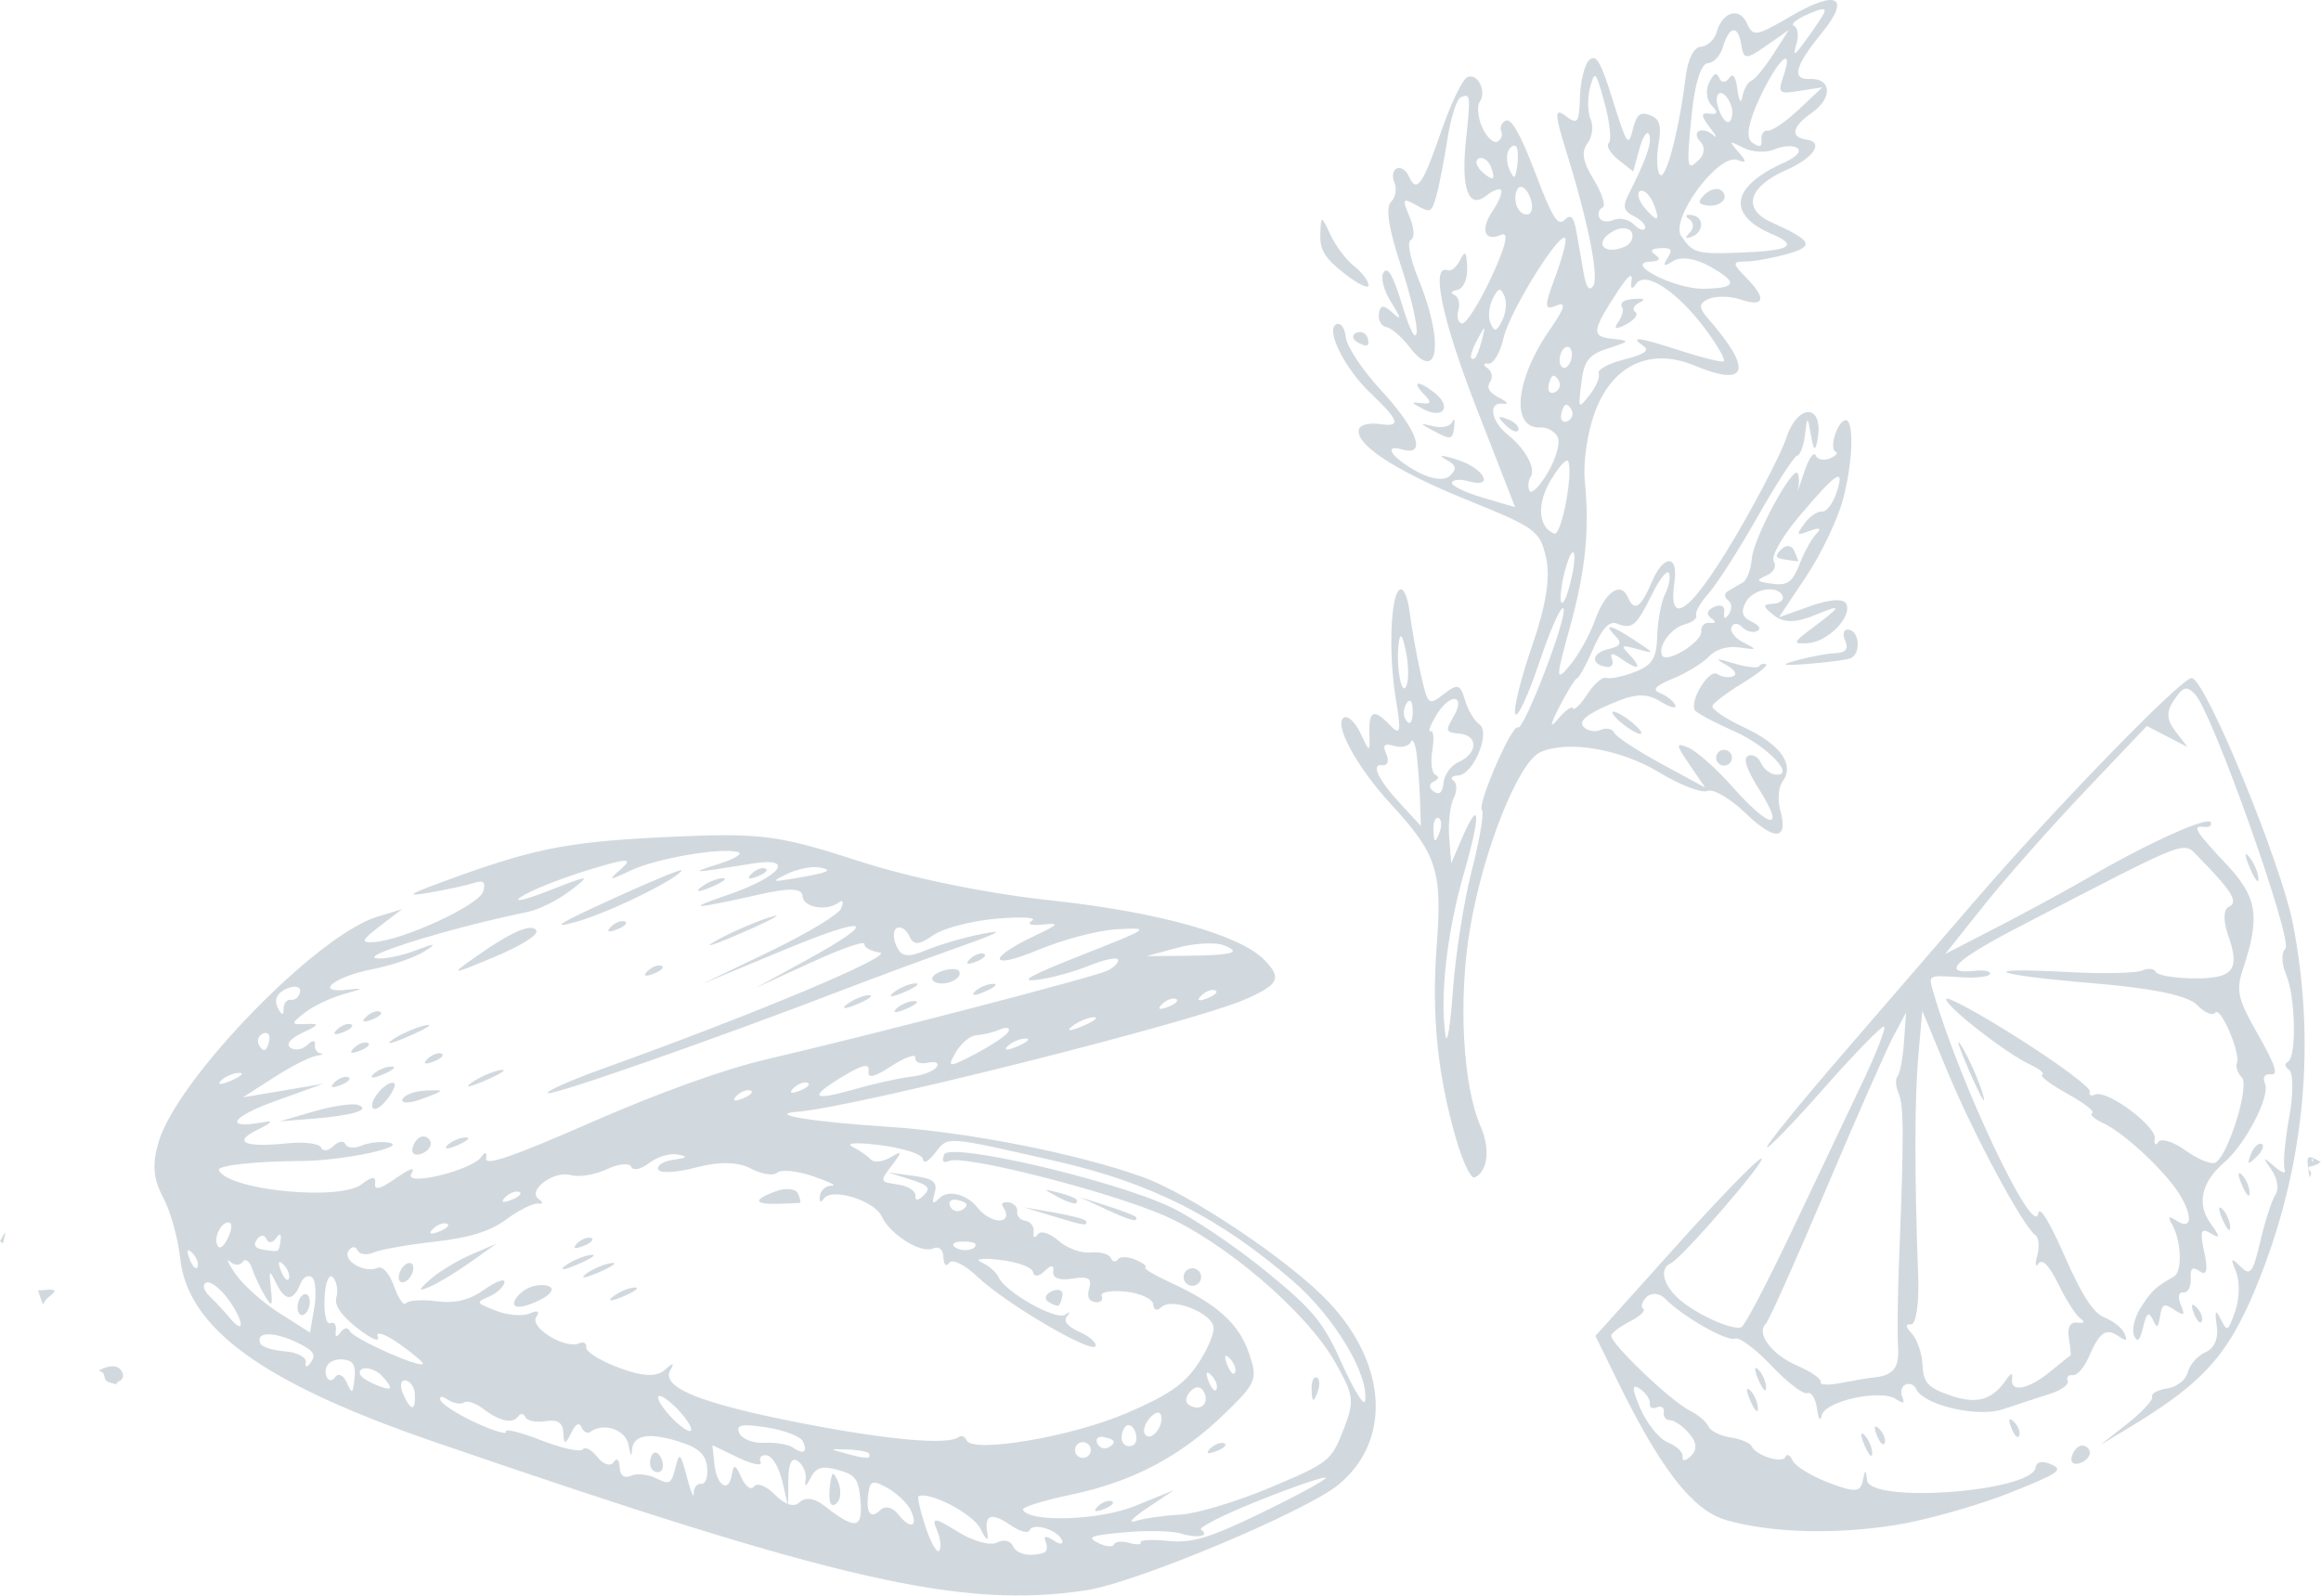 <?xml version="1.0" encoding="UTF-8" standalone="no"?>
<!-- Created with Inkscape (http://www.inkscape.org/) -->

<svg
   width="103.716mm"
   height="71.295mm"
   viewBox="0 0 103.716 71.295"
   version="1.1"
   id="svg5"
   xml:space="preserve"
   xmlns:inkscape="http://www.inkscape.org/namespaces/inkscape"
   xmlns:sodipodi="http://sodipodi.sourceforge.net/DTD/sodipodi-0.dtd"
   xmlns="http://www.w3.org/2000/svg"
   xmlns:svg="http://www.w3.org/2000/svg"><sodipodi:namedview
     id="namedview7"
     pagecolor="#ffffff"
     bordercolor="#666666"
     borderopacity="1.0"
     inkscape:showpageshadow="2"
     inkscape:pageopacity="0.0"
     inkscape:pagecheckerboard="0"
     inkscape:deskcolor="#d1d1d1"
     inkscape:document-units="mm"
     showgrid="false"
     inkscape:zoom="0.6480467"
     inkscape:cx="2735.914"
     inkscape:cy="195.97353"
     inkscape:window-width="1440"
     inkscape:window-height="900"
     inkscape:window-x="0"
     inkscape:window-y="0"
     inkscape:window-maximized="0"
     inkscape:current-layer="layer1" /><defs
     id="defs2" /><g
     inkscape:label="Livello 1"
     inkscape:groupmode="layer"
     id="layer1"
     transform="translate(-335.853,349.801)"><path
       id="path8860"
       style="fill:#D2D9DE;stroke-width:0.353"
       d="m 354.389,-309.899 c -0.181,0.105 0.057,0.087 0.644,-0.014 0.788,-0.136 1.689,-0.331 2.003,-0.434 0.426,-0.14 0.529,-0.043 0.408,0.38 -0.174,0.606 -3.574,2.181 -4.883,2.261 -0.602,0.037 -0.557,-0.083 0.266,-0.712 l 0.99,-0.756 -1.103,0.334 c -2.705,0.82 -8.944,7.246 -9.775,10.069 -0.293,0.996 -0.241,1.638 0.2,2.468 0.328,0.617 0.669,1.826 0.759,2.687 0.329,3.168 3.675,5.599 11.329,8.232 18.148,6.242 23.602,7.483 29.173,6.641 2.213,-0.335 9.831,-3.527 11.276,-4.726 2.354,-1.953 2.178,-5.34 -0.423,-8.126 -1.709,-1.83 -6.204,-4.852 -8.36,-5.621 -2.955,-1.053 -7.796,-2.005 -11.387,-2.239 -3.435,-0.224 -5.439,-0.56 -3.999,-0.671 2.514,-0.194 17.606,-3.982 19.975,-5.014 1.529,-0.666 1.67,-0.954 0.867,-1.773 -1.096,-1.119 -4.752,-2.14 -9.481,-2.649 -2.95,-0.317 -6.291,-1.001 -8.685,-1.778 -3.456,-1.122 -4.347,-1.243 -7.987,-1.086 -4.749,0.204 -6.285,0.483 -9.934,1.799 -1.09,0.393 -1.69,0.622 -1.872,0.727 z m -5.733,4.279 c 0.368,-0.161 0.639,-0.105 0.606,0.126 -0.032,0.23 -0.215,0.395 -0.406,0.368 -0.191,-0.027 -0.341,0.166 -0.333,0.429 0.009,0.288 -0.094,0.258 -0.259,-0.077 -0.176,-0.356 -0.036,-0.658 0.391,-0.846 z m 4.281,-1.633 c 0.997,-0.436 3.95,-1.278 6.515,-1.804 0.486,-0.1 1.338,-0.527 1.894,-0.951 0.939,-0.715 0.872,-0.715 -0.962,0.003 -1.085,0.425 -1.646,0.55 -1.246,0.278 0.399,-0.272 1.726,-0.804 2.949,-1.181 1.794,-0.553 2.089,-0.568 1.528,-0.075 -0.615,0.541 -0.567,0.551 0.42,0.08 1.146,-0.546 4.081,-1.047 4.807,-0.82 0.224,0.07 -0.189,0.314 -0.918,0.542 -1.318,0.412 -1.165,0.409 1.531,-0.03 1.997,-0.325 1.286,0.588 -1.09,1.399 -1.948,0.664 -1.593,0.657 1.46,-0.029 1.316,-0.296 1.874,-0.272 1.89,0.083 0.024,0.505 1.071,0.691 1.614,0.288 0.191,-0.142 0.229,-0.053 0.111,0.26 -0.099,0.262 -1.539,1.129 -3.199,1.928 l -3.019,1.452 3.556,-1.479 c 3.956,-1.645 4.472,-1.433 1.059,0.437 l -2.227,1.22 2.455,-1.127 c 1.351,-0.62 2.437,-1 2.414,-0.845 -0.023,0.156 0.286,0.329 0.686,0.384 0.731,0.102 -5.542,2.736 -12.274,5.154 -1.556,0.559 -2.702,1.067 -2.549,1.13 0.259,0.106 7.566,-2.454 13.324,-4.667 1.36,-0.523 3.597,-1.349 4.973,-1.837 1.908,-0.677 2.164,-0.821 1.081,-0.608 -0.78,0.154 -1.894,0.478 -2.476,0.721 -0.835,0.349 -1.118,0.305 -1.342,-0.205 -0.156,-0.355 -0.138,-0.71 0.04,-0.788 0.178,-0.078 0.426,0.095 0.553,0.383 0.176,0.402 0.423,0.39 1.05,-0.048 0.457,-0.32 1.717,-0.65 2.85,-0.747 1.117,-0.096 1.824,-0.053 1.57,0.094 -0.253,0.147 -0.046,0.224 0.461,0.172 0.803,-0.083 0.758,-0.018 -0.355,0.509 -2.154,1.019 -2.009,1.537 0.174,0.622 1.12,-0.469 2.716,-0.885 3.546,-0.925 1.501,-0.071 1.492,-0.065 -1.611,1.159 -2.27,0.895 -2.82,1.197 -2.018,1.107 0.606,-0.068 1.652,-0.35 2.326,-0.625 0.673,-0.275 1.266,-0.403 1.319,-0.284 0.052,0.119 -0.155,0.339 -0.46,0.49 -0.576,0.284 -10.133,2.771 -15.299,3.981 -1.845,0.432 -4.782,1.489 -7.754,2.792 -3.534,1.549 -4.767,1.973 -4.718,1.623 0.042,-0.294 -0.036,-0.324 -0.206,-0.079 -0.424,0.615 -3.507,1.362 -3.135,0.76 0.199,-0.322 -0.041,-0.252 -0.691,0.202 -0.713,0.497 -0.977,0.56 -0.929,0.222 0.046,-0.325 -0.143,-0.309 -0.607,0.051 -0.977,0.757 -5.982,0.26 -6.373,-0.633 -0.092,-0.211 1.604,-0.399 3.673,-0.408 1.884,-0.008 4.943,-0.664 3.873,-0.83 -0.341,-0.053 -0.875,0.013 -1.187,0.146 -0.312,0.134 -0.63,0.102 -0.705,-0.07 -0.075,-0.172 -0.319,-0.134 -0.54,0.086 -0.222,0.219 -0.469,0.249 -0.549,0.066 -0.08,-0.183 -0.767,-0.268 -1.527,-0.189 -1.903,0.198 -2.448,-0.056 -1.308,-0.611 0.664,-0.323 0.728,-0.418 0.222,-0.327 -1.744,0.312 -1.415,-0.236 0.572,-0.952 l 2.139,-0.771 -1.793,0.303 -1.793,0.303 1.375,-0.885 c 0.756,-0.487 1.606,-0.921 1.888,-0.966 0.282,-0.045 0.376,-0.095 0.208,-0.111 -0.167,-0.016 -0.28,-0.196 -0.252,-0.4 0.029,-0.204 -0.123,-0.198 -0.337,0.014 -0.214,0.212 -0.554,0.272 -0.754,0.134 -0.224,-0.154 -0.018,-0.414 0.533,-0.672 0.751,-0.352 0.778,-0.416 0.161,-0.391 -0.69,0.028 -0.694,-0.004 -0.066,-0.501 0.369,-0.292 1.149,-0.665 1.734,-0.83 0.911,-0.257 0.932,-0.285 0.148,-0.199 -1.488,0.164 -0.559,-0.585 1.134,-0.915 0.856,-0.167 1.903,-0.524 2.327,-0.794 0.602,-0.384 0.518,-0.394 -0.384,-0.049 -0.635,0.243 -1.423,0.402 -1.752,0.352 -0.19,-0.029 -0.075,-0.129 0.258,-0.275 z m -5.33,3.634 c 0.188,-0.083 0.316,0.035 0.284,0.26 -0.032,0.226 -0.122,0.439 -0.2,0.473 -0.078,0.034 -0.206,-0.083 -0.284,-0.261 -0.078,-0.178 0.013,-0.39 0.201,-0.473 z m 11.388,-4.569 c -0.464,0.2 -1.111,0.592 -1.924,1.168 -1.123,0.797 -1.084,0.796 0.86,-0.014 1.165,-0.485 1.975,-0.986 1.894,-1.171 -0.084,-0.191 -0.366,-0.183 -0.831,0.017 z m 4.218,-1.444 c -2.415,1.102 -2.809,1.351 -1.635,1.029 1.437,-0.394 4.544,-1.908 4.734,-2.307 0.046,-0.097 -1.349,0.478 -3.099,1.277 z m -11.978,5.626 c -0.114,0.045 -0.233,0.121 -0.329,0.219 -0.213,0.216 -0.103,0.259 0.28,0.11 0.347,-0.135 0.504,-0.295 0.35,-0.355 -0.077,-0.03 -0.187,-0.018 -0.301,0.027 z m 1.292,-0.566 c -0.114,0.045 -0.233,0.121 -0.329,0.219 -0.213,0.216 -0.103,0.259 0.28,0.11 0.347,-0.135 0.504,-0.295 0.35,-0.355 -0.077,-0.03 -0.187,-0.018 -0.301,0.027 z m -6.434,2.823 c 0.146,-0.064 0.302,-0.106 0.433,-0.11 0.261,-0.008 0.112,0.145 -0.332,0.34 -0.444,0.195 -0.658,0.201 -0.475,0.014 0.091,-0.093 0.228,-0.18 0.374,-0.244 z m 17.379,-6.851 c -0.114,0.045 -0.233,0.121 -0.329,0.219 -0.213,0.216 -0.102,0.26 0.281,0.11 0.347,-0.135 0.504,-0.296 0.35,-0.356 -0.077,-0.03 -0.187,-0.018 -0.301,0.027 z m 4.189,-1.835 c -0.176,0.075 -0.356,0.176 -0.495,0.286 -0.278,0.22 -0.067,0.214 0.469,-0.014 0.536,-0.227 0.764,-0.406 0.506,-0.399 -0.129,0.004 -0.303,0.052 -0.479,0.127 z m -15.679,7.258 c -0.114,0.045 -0.233,0.121 -0.329,0.219 -0.213,0.216 -0.103,0.259 0.28,0.11 0.347,-0.135 0.504,-0.295 0.35,-0.355 -0.077,-0.03 -0.187,-0.018 -0.301,0.027 z m 17.77,-7.79 c -0.114,0.045 -0.233,0.121 -0.329,0.219 -0.213,0.216 -0.102,0.259 0.281,0.109 0.347,-0.135 0.504,-0.295 0.35,-0.355 -0.077,-0.03 -0.187,-0.018 -0.301,0.027 z m -15.664,7.249 c -0.264,0.116 -0.519,0.25 -0.702,0.376 -0.366,0.252 -0.011,0.172 0.788,-0.179 0.8,-0.351 1.099,-0.557 0.666,-0.459 -0.217,0.049 -0.489,0.145 -0.752,0.261 z m 16.945,-7.037 c 0.436,-0.213 1.073,-0.342 1.415,-0.286 0.706,0.114 0.421,0.239 -1.131,0.496 -0.994,0.164 -1.016,0.148 -0.284,-0.209 z m -19.918,9.114 c -0.114,0.045 -0.233,0.121 -0.329,0.219 -0.213,0.216 -0.103,0.259 0.28,0.11 0.347,-0.135 0.504,-0.295 0.35,-0.355 -0.077,-0.03 -0.187,-0.018 -0.301,0.027 z m -15.035,6.928 c -0.019,-0.008 -0.115,0.167 -0.228,0.373 0.044,0.034 0.089,0.067 0.134,0.1 0.07,-0.277 0.115,-0.464 0.093,-0.473 z m 16.82,-7.322 c -0.146,0.064 -0.283,0.151 -0.374,0.244 -0.183,0.187 0.031,0.181 0.475,-0.014 0.444,-0.195 0.594,-0.348 0.332,-0.34 -0.131,0.004 -0.287,0.046 -0.433,0.11 z m -4.559,2.342 1.489,-0.119 c 1.791,-0.144 2.63,-0.4 2.021,-0.618 -0.239,-0.085 -1.126,0.046 -1.972,0.291 z m 6.934,-3.001 c -0.114,0.045 -0.233,0.121 -0.329,0.219 -0.213,0.216 -0.103,0.259 0.28,0.11 0.347,-0.135 0.504,-0.295 0.35,-0.355 -0.077,-0.03 -0.187,-0.018 -0.301,0.027 z m 13.737,-5.642 c -0.439,0.193 -0.871,0.403 -1.189,0.584 -0.636,0.362 -0.066,0.18 1.267,-0.404 1.333,-0.584 1.853,-0.88 1.156,-0.658 -0.348,0.111 -0.795,0.286 -1.235,0.479 z m -3.902,1.716 c -0.114,0.045 -0.233,0.121 -0.329,0.219 -0.213,0.216 -0.103,0.259 0.28,0.11 0.347,-0.135 0.504,-0.295 0.35,-0.355 -0.077,-0.03 -0.187,-0.018 -0.301,0.027 z m -11.961,5.284 c -0.349,0.212 -0.759,0.773 -0.65,1.022 0.072,0.165 0.363,0.005 0.647,-0.357 0.284,-0.361 0.423,-0.692 0.31,-0.736 -0.081,-0.032 -0.191,-2.1e-4 -0.307,0.07 z m 1.055,0.393 c -0.192,0.072 -0.33,0.166 -0.369,0.266 -0.077,0.199 0.336,0.184 0.917,-0.034 0.993,-0.372 1.001,-0.394 0.14,-0.362 -0.252,0.009 -0.497,0.058 -0.689,0.13 z m 3.379,-0.838 c -0.235,0.102 -0.472,0.228 -0.656,0.355 -0.368,0.253 -0.086,0.208 0.626,-0.1 0.712,-0.308 1.013,-0.515 0.669,-0.461 -0.172,0.027 -0.404,0.104 -0.638,0.205 z m -20.034,9.634 c 0.072,0.218 0.138,0.44 0.234,0.644 0.032,-0.111 0.104,-0.225 0.23,-0.326 0.43,-0.343 0.383,-0.389 -0.322,-0.317 -0.051,0.005 -0.094,-10e-4 -0.141,-7e-4 z m 17.091,-6.848 c -0.167,0.073 -0.33,0.318 -0.362,0.544 -0.032,0.226 0.169,0.311 0.446,0.19 0.277,-0.121 0.44,-0.366 0.362,-0.544 -0.078,-0.178 -0.278,-0.263 -0.445,-0.19 z m -8.639,3.822 c 0.042,-0.008 0.084,-0.006 0.124,0.01 0.117,0.046 0.072,0.364 -0.101,0.708 -0.195,0.389 -0.37,0.495 -0.464,0.281 -0.15,-0.342 0.148,-0.939 0.441,-0.998 z m -1.757,1.266 c 0.019,-0.049 0.084,-0.023 0.192,0.083 0.196,0.192 0.306,0.476 0.246,0.631 -0.06,0.154 -0.22,-0.003 -0.356,-0.35 -0.075,-0.191 -0.101,-0.315 -0.082,-0.364 z m 11.971,-4.958 c -0.146,0.064 -0.283,0.151 -0.374,0.244 -0.183,0.187 0.031,0.181 0.475,-0.014 0.444,-0.195 0.594,-0.348 0.333,-0.34 -0.131,0.004 -0.287,0.046 -0.434,0.11 z m -8.764,4.326 c 0.118,-0.081 0.24,-0.047 0.305,0.102 0.087,0.199 0.281,0.184 0.43,-0.033 0.169,-0.244 0.246,-0.214 0.205,0.08 -0.079,0.56 -0.046,0.541 -0.755,0.432 -0.39,-0.06 -0.481,-0.2 -0.299,-0.464 0.036,-0.052 0.074,-0.091 0.114,-0.118 z m -1.414,1.05 c 0.011,-0.006 0.041,0.013 0.09,0.058 0.195,0.181 0.451,0.188 0.569,0.017 0.118,-0.171 0.307,-0.039 0.42,0.295 0.113,0.334 0.37,0.881 0.572,1.216 0.319,0.531 0.355,0.491 0.271,-0.311 -0.091,-0.884 -0.082,-0.892 0.255,-0.208 0.382,0.777 0.757,0.77 1.065,-0.019 0.111,-0.284 0.332,-0.412 0.504,-0.293 0.169,0.117 0.221,0.721 0.116,1.344 l -0.191,1.132 -1.358,-0.862 c -0.747,-0.474 -1.632,-1.261 -1.968,-1.75 -0.252,-0.366 -0.38,-0.599 -0.346,-0.617 z m -0.966,0.999 c 0.183,-0.08 0.626,0.258 0.985,0.751 0.703,0.966 0.757,1.662 0.064,0.826 -0.231,-0.278 -0.636,-0.714 -0.9,-0.969 -0.274,-0.264 -0.338,-0.526 -0.149,-0.609 z m 29.118,-12.715 c -0.176,0.075 -0.356,0.176 -0.495,0.286 -0.278,0.22 -0.068,0.214 0.468,-0.013 0.536,-0.227 0.764,-0.407 0.506,-0.399 -0.129,0.004 -0.303,0.052 -0.479,0.127 z m 5.323,-1.95 c -0.114,0.045 -0.233,0.121 -0.329,0.219 -0.213,0.216 -0.102,0.259 0.281,0.109 0.347,-0.135 0.504,-0.295 0.35,-0.355 -0.077,-0.03 -0.187,-0.018 -0.301,0.027 z m -3.243,1.423 c -0.176,0.075 -0.356,0.176 -0.495,0.286 -0.278,0.22 -0.067,0.214 0.469,-0.014 0.536,-0.227 0.763,-0.407 0.506,-0.4 -0.129,0.004 -0.303,0.052 -0.479,0.127 z m 1.668,-0.675 c -0.371,0.13 -0.531,0.337 -0.354,0.458 l 2e-4,4.7e-4 c 0.388,0.268 1.297,-0.085 1.14,-0.442 -0.061,-0.14 -0.415,-0.147 -0.786,-0.017 z m -29.613,13.023 c 0.019,-0.049 0.084,-0.024 0.192,0.083 l -4.8e-4,2.1e-4 c 0.196,0.192 0.307,0.476 0.247,0.631 -0.06,0.154 -0.22,-0.003 -0.356,-0.35 -0.075,-0.191 -0.101,-0.315 -0.082,-0.364 z m 27.944,-11.576 c -0.146,0.064 -0.283,0.151 -0.375,0.244 -0.183,0.187 0.032,0.181 0.476,-0.014 0.444,-0.195 0.594,-0.348 0.332,-0.34 -0.131,0.004 -0.287,0.046 -0.433,0.11 z m -24.619,10.89 c 0.072,-0.003 0.138,0.042 0.179,0.137 0.083,0.188 0.405,0.233 0.717,0.099 0.312,-0.134 1.544,-0.352 2.738,-0.484 1.542,-0.171 2.468,-0.46 3.2,-0.999 0.566,-0.417 1.207,-0.734 1.424,-0.703 0.217,0.031 0.228,-0.059 0.024,-0.199 -0.548,-0.378 0.671,-1.293 1.433,-1.074 0.36,0.103 1.081,-0.013 1.601,-0.26 0.52,-0.246 1.013,-0.296 1.094,-0.111 0.082,0.188 0.434,0.115 0.797,-0.166 0.357,-0.277 0.932,-0.449 1.276,-0.383 0.483,0.092 0.439,0.146 -0.189,0.234 -0.458,0.064 -0.754,0.257 -0.674,0.439 0.078,0.179 0.843,0.135 1.698,-0.096 0.999,-0.27 1.87,-0.253 2.432,0.048 0.482,0.258 1.016,0.342 1.188,0.187 0.171,-0.155 0.895,-0.082 1.608,0.162 0.713,0.244 1.086,0.432 0.83,0.418 -0.256,-0.014 -0.497,0.191 -0.534,0.455 -0.04,0.283 0.034,0.333 0.179,0.122 0.347,-0.503 2.253,0.085 2.581,0.795 0.373,0.807 1.753,1.673 2.291,1.437 0.266,-0.117 0.453,0.039 0.469,0.392 0.016,0.343 0.126,0.443 0.265,0.242 0.131,-0.19 0.7,0.096 1.265,0.635 1.243,1.185 5.122,3.461 5.267,3.09 0.057,-0.146 -0.268,-0.433 -0.722,-0.636 -0.534,-0.24 -0.728,-0.486 -0.55,-0.696 0.161,-0.189 0.123,-0.218 -0.09,-0.069 -0.396,0.276 -2.682,-1.015 -2.973,-1.679 -0.098,-0.223 -0.447,-0.524 -0.775,-0.669 -0.328,-0.145 0.041,-0.192 0.82,-0.106 0.779,0.086 1.453,0.333 1.497,0.548 0.046,0.228 0.265,0.208 0.524,-0.048 0.293,-0.289 0.422,-0.279 0.378,0.029 -0.041,0.288 0.289,0.408 0.855,0.313 0.704,-0.119 0.882,-0.02 0.757,0.416 -0.114,0.397 -0.033,0.59 0.266,0.632 0.237,0.034 0.366,-0.086 0.287,-0.266 -0.079,-0.18 0.402,-0.271 1.068,-0.202 0.666,0.069 1.222,0.328 1.235,0.576 0.013,0.248 0.174,0.304 0.356,0.124 0.472,-0.467 2.311,0.258 2.342,0.923 0.014,0.306 -0.321,1.058 -0.744,1.671 -0.598,0.866 -1.305,1.346 -3.163,2.143 -2.446,1.05 -6.87,1.799 -7.129,1.207 -0.075,-0.171 -0.234,-0.236 -0.352,-0.145 -0.477,0.367 -3.172,0.129 -7.029,-0.623 -4.537,-0.884 -6.311,-1.605 -5.854,-2.378 0.195,-0.33 0.118,-0.332 -0.248,-0.005 -0.372,0.332 -0.985,0.305 -2.047,-0.09 -0.834,-0.311 -1.494,-0.72 -1.467,-0.91 0.027,-0.19 -0.118,-0.273 -0.322,-0.183 -0.624,0.274 -2.226,-0.711 -1.913,-1.176 0.175,-0.261 0.071,-0.317 -0.298,-0.159 -0.312,0.134 -0.986,0.08 -1.497,-0.12 -0.911,-0.356 -0.917,-0.369 -0.302,-0.638 0.345,-0.151 0.65,-0.435 0.678,-0.632 0.028,-0.196 -0.376,-0.052 -0.896,0.32 -0.666,0.476 -1.302,0.631 -2.143,0.523 -0.657,-0.084 -1.272,-0.042 -1.365,0.093 -0.093,0.135 -0.331,-0.203 -0.527,-0.752 -0.21,-0.586 -0.516,-0.929 -0.74,-0.83 -0.588,0.258 -1.59,-0.339 -1.292,-0.77 0.068,-0.099 0.146,-0.15 0.218,-0.153 z m -11.344,5.493 c -0.015,0.009 -0.021,0.022 -0.035,0.031 0.062,0.017 0.123,0.037 0.171,0.078 0.101,0.084 0.057,0.277 0.158,0.361 0.118,0.098 0.285,0.107 0.429,0.162 0.054,-0.065 0.107,-0.123 0.153,-0.143 0.219,-0.096 0.231,-0.342 0.028,-0.547 -0.196,-0.198 -0.588,-0.126 -0.904,0.058 z m 15.216,-6.521 c 0.114,-0.045 0.224,-0.057 0.301,-0.027 l 2.1e-4,4.7e-4 c 0.154,0.06 -0.003,0.22 -0.35,0.355 -0.383,0.15 -0.493,0.107 -0.28,-0.11 0.096,-0.098 0.215,-0.175 0.329,-0.219 z m 3.231,-1.416 c 0.114,-0.045 0.224,-0.057 0.301,-0.027 l 2.1e-4,4.7e-4 c 0.154,0.06 -0.003,0.22 -0.35,0.355 -0.383,0.15 -0.493,0.107 -0.281,-0.109 0.096,-0.098 0.215,-0.175 0.329,-0.219 z m 10.339,-4.532 c 0.114,-0.045 0.224,-0.057 0.301,-0.027 l 2.1e-4,4.7e-4 c 0.154,0.06 -0.003,0.22 -0.35,0.355 -0.383,0.15 -0.493,0.107 -0.28,-0.11 0.096,-0.098 0.215,-0.175 0.329,-0.219 z m 10.69,-4.683 c -0.146,0.064 -0.283,0.151 -0.374,0.244 -0.183,0.187 0.031,0.181 0.475,-0.014 0.444,-0.195 0.594,-0.348 0.333,-0.34 -0.131,0.004 -0.287,0.046 -0.434,0.11 z m -29.179,12.97 c 0.04,-0.023 0.083,-0.014 0.126,0.033 0.171,0.189 0.242,0.585 0.159,0.879 -0.105,0.369 0.188,0.803 0.947,1.401 0.604,0.476 1.01,0.646 0.901,0.376 -0.109,-0.27 0.315,-0.134 0.941,0.305 0.626,0.438 1.107,0.845 1.069,0.904 -0.134,0.205 -3.117,-1.133 -3.262,-1.463 -0.08,-0.183 -0.268,-0.156 -0.418,0.061 -0.169,0.244 -0.246,0.214 -0.205,-0.08 0.037,-0.261 -0.076,-0.411 -0.25,-0.335 -0.175,0.076 -0.289,-0.43 -0.255,-1.126 0.026,-0.522 0.127,-0.885 0.248,-0.954 z m -1.113,0.783 c -0.068,0.003 -0.143,0.052 -0.208,0.146 -0.13,0.188 -0.172,0.487 -0.094,0.665 0.078,0.178 0.248,0.169 0.377,-0.019 0.13,-0.188 0.172,-0.487 0.094,-0.664 -0.039,-0.089 -0.101,-0.131 -0.169,-0.128 z m 22.147,-9.414 c 0.114,-0.045 0.224,-0.057 0.301,-0.027 0.154,0.06 -0.003,0.22 -0.35,0.355 -0.383,0.15 -0.493,0.107 -0.281,-0.109 0.096,-0.098 0.215,-0.174 0.329,-0.219 z m -17.581,8.045 c -0.178,0.078 -0.349,0.327 -0.381,0.553 -0.032,0.226 0.087,0.346 0.265,0.269 0.178,-0.078 0.35,-0.326 0.381,-0.552 0.032,-0.226 -0.088,-0.347 -0.265,-0.269 z m 20.07,-8.693 c 0.422,-0.201 0.579,-0.165 0.542,0.095 -0.05,0.351 0.233,0.288 1.036,-0.232 0.607,-0.393 1.081,-0.554 1.053,-0.358 -0.028,0.195 0.229,0.294 0.569,0.218 l 4.6e-4,-2.1e-4 c 0.34,-0.075 0.511,0.013 0.379,0.196 -0.132,0.183 -0.653,0.378 -1.159,0.433 -0.506,0.055 -1.664,0.313 -2.576,0.574 -1.879,0.538 -1.996,0.328 -0.358,-0.646 0.202,-0.12 0.372,-0.214 0.513,-0.281 z m -26.455,11.878 c 0.327,-0.077 0.982,0.083 1.702,0.471 0.505,0.272 0.59,0.447 0.371,0.763 -0.165,0.238 -0.259,0.238 -0.225,-10e-4 0.032,-0.227 -0.384,-0.447 -0.925,-0.49 -0.541,-0.042 -1.037,-0.198 -1.102,-0.345 -0.096,-0.22 -0.018,-0.351 0.179,-0.398 z m 39.417,-16.917 1.378,-0.373 c 0.758,-0.205 1.681,-0.258 2.053,-0.119 0.877,0.33 0.423,0.456 -1.704,0.476 z m -30.171,13.331 c -0.623,0.27 -1.445,0.766 -1.827,1.104 l -2.1e-4,-4.8e-4 c -0.562,0.496 -0.57,0.562 -0.042,0.344 0.359,-0.148 1.181,-0.645 1.827,-1.104 l 1.175,-0.834 z m 22.357,-9.733 c 0.083,-0.041 0.163,-0.065 0.233,-0.069 0.282,-0.013 0.744,-0.125 1.025,-0.249 0.282,-0.123 0.46,-0.091 0.397,0.072 -0.064,0.163 -0.719,0.612 -1.457,0.998 -1.238,0.648 -1.308,0.644 -0.91,-0.048 0.178,-0.309 0.461,-0.582 0.711,-0.705 z m 1.965,0.194 c 0.146,-0.064 0.302,-0.106 0.433,-0.11 0.261,-0.008 0.112,0.145 -0.332,0.34 -0.444,0.195 -0.658,0.201 -0.475,0.014 0.091,-0.093 0.228,-0.18 0.374,-0.244 z m -19.272,8.831 c -0.114,0.045 -0.233,0.121 -0.329,0.219 -0.213,0.216 -0.102,0.259 0.281,0.11 0.347,-0.135 0.504,-0.296 0.35,-0.356 -0.077,-0.03 -0.187,-0.018 -0.301,0.027 z m 22.282,-9.766 c 0.176,-0.075 0.351,-0.123 0.479,-0.127 0.258,-0.007 0.03,0.172 -0.506,0.4 -0.536,0.227 -0.747,0.233 -0.469,0.014 0.139,-0.11 0.318,-0.212 0.495,-0.286 z m -33.418,15.191 c 0.118,-0.032 0.256,-0.04 0.408,-0.019 l 4.8e-4,-2e-4 c 0.407,0.058 0.52,0.264 0.455,0.834 -0.081,0.716 -0.1,0.726 -0.352,0.178 -0.146,-0.319 -0.372,-0.427 -0.502,-0.239 -0.13,0.188 -0.299,0.196 -0.377,0.019 -0.16,-0.366 0.014,-0.676 0.368,-0.772 z m 10.8,-4.507 c -0.205,0.09 -0.401,0.2 -0.539,0.309 -0.275,0.218 0.008,0.172 0.63,-0.1 0.622,-0.273 0.847,-0.45 0.5,-0.395 -0.173,0.028 -0.387,0.097 -0.592,0.187 z m 26.467,-11.602 c 0.114,-0.045 0.224,-0.057 0.301,-0.027 0.154,0.06 -0.003,0.22 -0.35,0.355 -0.383,0.15 -0.493,0.107 -0.28,-0.11 0.096,-0.098 0.215,-0.174 0.329,-0.219 z m -14.245,6.473 c 0.072,-0.072 0.579,-0.064 1.336,0.033 1.01,0.129 1.864,0.401 1.897,0.605 0.04,0.246 0.231,0.154 0.564,-0.269 0.587,-0.747 0.386,-0.761 5.42,0.386 4.243,0.967 7.309,2.525 10.6,5.386 1.823,1.585 3.365,4.162 3.183,5.32 -0.041,0.262 -0.506,-0.488 -1.033,-1.666 -0.831,-1.857 -1.285,-2.407 -3.418,-4.144 -1.353,-1.102 -3.247,-2.379 -4.209,-2.838 -2.56,-1.222 -9.924,-2.934 -10.148,-2.36 -0.121,0.311 -0.044,0.405 0.233,0.284 0.647,-0.283 7.041,1.339 9.562,2.426 2.728,1.177 6.399,4.319 7.677,6.573 0.848,1.494 0.875,1.722 0.362,3.036 -0.534,1.369 -0.654,1.462 -3.262,2.561 -1.489,0.627 -3.3,1.171 -4.025,1.209 -0.725,0.037 -1.622,0.167 -1.993,0.287 -0.371,0.121 -0.139,-0.14 0.516,-0.579 l 1.191,-0.798 -1.733,0.705 c -1.587,0.646 -4.743,0.75 -5.008,0.166 -0.05,-0.111 0.917,-0.413 2.151,-0.671 2.754,-0.577 4.897,-1.708 6.87,-3.626 1.419,-1.379 1.48,-1.531 1.079,-2.7 -0.454,-1.325 -1.432,-2.202 -3.523,-3.161 -0.705,-0.323 -1.202,-0.622 -1.105,-0.665 0.097,-0.043 -0.1,-0.198 -0.438,-0.346 -0.338,-0.147 -0.694,-0.154 -0.792,-0.015 -0.098,0.139 -0.241,0.109 -0.318,-0.068 -0.077,-0.176 -0.482,-0.284 -0.899,-0.24 -0.417,0.044 -1.068,-0.196 -1.447,-0.535 -0.378,-0.339 -0.795,-0.461 -0.926,-0.272 -0.131,0.189 -0.209,0.143 -0.174,-0.102 0.035,-0.245 -0.128,-0.472 -0.361,-0.505 -0.233,-0.033 -0.402,-0.219 -0.374,-0.414 0.028,-0.195 -0.142,-0.381 -0.378,-0.415 -0.235,-0.033 -0.354,0.051 -0.264,0.186 0.533,0.805 -0.5,0.846 -1.136,0.045 -0.472,-0.594 -1.303,-0.804 -1.687,-0.425 -0.314,0.311 -0.361,0.264 -0.222,-0.222 0.141,-0.49 -0.054,-0.646 -0.956,-0.768 l -1.133,-0.153 1,0.316 c 0.833,0.263 0.93,0.384 0.586,0.724 -0.228,0.226 -0.388,0.233 -0.357,0.016 0.03,-0.216 -0.318,-0.448 -0.774,-0.514 -0.824,-0.12 -0.826,-0.126 -0.288,-0.842 0.496,-0.66 0.49,-0.691 -0.072,-0.363 -0.337,0.197 -0.726,0.234 -0.863,0.083 -0.137,-0.152 -0.511,-0.41 -0.83,-0.575 -0.08,-0.041 -0.104,-0.074 -0.08,-0.098 z m -14.36,6.404 c -0.334,0.147 -0.634,0.452 -0.666,0.677 -0.034,0.24 0.36,0.227 0.949,-0.031 0.589,-0.258 0.866,-0.539 0.666,-0.677 -0.188,-0.13 -0.615,-0.116 -0.95,0.031 z m 30.361,-13.263 c 0.114,-0.045 0.224,-0.057 0.301,-0.027 0.154,0.06 -0.003,0.221 -0.35,0.356 -0.383,0.15 -0.493,0.107 -0.28,-0.11 0.096,-0.098 0.215,-0.175 0.329,-0.219 z m -37.882,16.935 c 0.144,-0.148 0.62,-0.066 0.922,0.239 0.24,0.243 0.413,0.496 0.384,0.563 -0.067,0.157 -1.22,-0.346 -1.321,-0.577 -0.044,-0.101 -0.033,-0.176 0.015,-0.226 z m 10.587,-4.584 c -0.205,0.09 -0.401,0.2 -0.539,0.309 -0.275,0.218 0.008,0.172 0.63,-0.1 0.622,-0.273 0.847,-0.451 0.501,-0.396 -0.173,0.028 -0.387,0.097 -0.592,0.187 z m 7.949,-3.394 c -1.028,0.381 -0.972,0.591 0.148,0.556 0.47,-0.015 0.895,-0.033 0.945,-0.041 0.049,-0.008 0.01,-0.197 -0.088,-0.419 -0.098,-0.222 -0.549,-0.265 -1.005,-0.096 z m -16.664,8.48 c 0.032,-0.027 0.075,-0.038 0.129,-0.031 0.216,0.03 0.405,0.304 0.419,0.609 0.036,0.78 -0.178,0.78 -0.52,3.5e-4 -0.12,-0.274 -0.125,-0.497 -0.029,-0.579 z m 9.89,-4.058 c -0.176,0.075 -0.356,0.176 -0.495,0.286 -0.278,0.22 -0.068,0.214 0.468,-0.013 0.536,-0.227 0.763,-0.407 0.506,-0.4 -0.129,0.004 -0.303,0.052 -0.479,0.127 z m -8.16,4.763 c 0.057,-0.007 0.156,0.033 0.284,0.118 0.254,0.171 0.581,0.231 0.726,0.133 0.145,-0.098 0.526,0.024 0.846,0.271 0.734,0.566 1.337,0.699 1.579,0.348 0.103,-0.15 0.248,-0.135 0.321,0.032 0.073,0.167 0.479,0.25 0.901,0.183 0.544,-0.086 0.776,0.065 0.797,0.52 0.025,0.539 0.08,0.542 0.343,0.018 0.214,-0.427 0.363,-0.51 0.472,-0.261 0.087,0.199 0.258,0.292 0.379,0.205 0.626,-0.449 1.599,-0.108 1.724,0.603 0.074,0.419 0.137,0.544 0.142,0.277 0.013,-0.731 0.687,-0.884 2.052,-0.467 0.92,0.281 1.25,0.573 1.313,1.163 0.046,0.433 -0.072,0.766 -0.262,0.739 -0.19,-0.027 -0.341,0.167 -0.336,0.43 0.006,0.264 -0.132,-0.065 -0.306,-0.73 -0.288,-1.098 -0.335,-1.136 -0.516,-0.413 -0.181,0.723 -0.26,0.767 -0.851,0.47 -0.358,-0.18 -0.867,-0.233 -1.131,-0.117 -0.301,0.132 -0.49,-0.008 -0.507,-0.375 -0.017,-0.356 -0.125,-0.445 -0.276,-0.225 -0.137,0.198 -0.461,0.091 -0.721,-0.237 -0.26,-0.329 -0.552,-0.483 -0.648,-0.343 -0.097,0.14 -0.937,-0.043 -1.867,-0.406 -0.93,-0.363 -1.638,-0.537 -1.572,-0.386 0.066,0.15 -0.53,-0.024 -1.325,-0.387 -0.795,-0.363 -1.511,-0.818 -1.592,-1.009 -0.041,-0.095 -0.025,-0.148 0.032,-0.154 z m 22.748,-8.752 c 0.047,-0.051 0.133,-0.075 0.246,-0.059 0.226,0.032 0.439,0.122 0.473,0.2 0.034,0.078 -0.083,0.206 -0.261,0.284 -0.178,0.078 -0.391,-0.012 -0.473,-0.2 -0.041,-0.094 -0.032,-0.173 0.015,-0.225 z m 4.296,-0.487 c -0.009,0.024 0.146,0.112 0.459,0.281 0.658,0.353 0.998,0.408 0.881,0.142 -0.029,-0.067 -0.395,-0.21 -0.813,-0.317 -0.344,-0.089 -0.518,-0.129 -0.528,-0.105 z m -1.012,0.765 1.334,0.408 c 1.368,0.418 1.542,0.442 1.436,0.201 -0.034,-0.077 -0.67,-0.245 -1.416,-0.374 z m -3.136,1.621 c 0.044,-0.046 0.154,-0.079 0.322,-0.086 0.322,-0.015 0.611,0.03 0.642,0.1 0.115,0.262 -0.566,0.384 -0.89,0.161 -0.097,-0.067 -0.118,-0.128 -0.074,-0.174 z m 5.634,-2.075 1.173,0.545 c 1.096,0.51 1.448,0.601 1.337,0.348 -0.025,-0.058 -0.6,-0.282 -1.278,-0.499 z m -18.837,8.921 c 0.05,-0.128 0.421,0.104 0.825,0.515 0.404,0.411 0.694,0.853 0.644,0.98 -0.05,0.128 -0.421,-0.104 -0.825,-0.516 -0.404,-0.411 -0.694,-0.852 -0.644,-0.98 z m -0.17,2.499 c -0.034,0.01 -0.066,0.034 -0.092,0.073 -0.108,0.156 -0.136,0.421 -0.063,0.589 0.073,0.167 0.255,0.251 0.403,0.186 0.148,-0.065 0.176,-0.33 0.063,-0.589 -0.085,-0.194 -0.208,-0.29 -0.31,-0.26 z m 3.92,-1.207 c 0.185,-0.039 0.531,-0.009 1.094,0.079 0.786,0.122 1.515,0.401 1.62,0.62 0.233,0.487 0.03,0.608 -0.457,0.272 -0.199,-0.138 -0.77,-0.23 -1.268,-0.205 -0.498,0.025 -1,-0.17 -1.115,-0.432 -0.083,-0.188 -0.059,-0.296 0.126,-0.334 z m 13.848,-6.011 c -0.288,0.126 -0.369,0.335 -0.181,0.465 0.188,0.13 0.396,0.211 0.464,0.181 0.068,-0.03 0.15,-0.239 0.182,-0.464 0.032,-0.226 -0.177,-0.308 -0.465,-0.182 z m -15.177,6.885 1.156,0.555 c 0.636,0.305 1.085,0.392 0.998,0.194 -0.087,-0.198 0.037,-0.332 0.277,-0.298 0.246,0.035 0.547,0.54 0.693,1.163 l 0.235,1.001 c -0.169,-0.067 -0.353,-0.192 -0.556,-0.399 -0.387,-0.394 -0.81,-0.563 -0.94,-0.375 -0.131,0.19 -0.383,0.012 -0.568,-0.402 -0.261,-0.584 -0.351,-0.614 -0.424,-0.137 -0.13,0.859 -0.675,0.536 -0.781,-0.464 z m 21.378,-7.902 c -0.099,0.018 -0.191,0.074 -0.253,0.163 -0.123,0.178 -0.077,0.424 0.1,0.547 0.178,0.123 0.423,0.077 0.546,-0.101 0.123,-0.178 0.078,-0.424 -0.1,-0.546 -0.089,-0.061 -0.195,-0.081 -0.294,-0.062 z m -17.742,8.557 c 0.052,-0.012 0.113,0.006 0.182,0.054 0.228,0.157 0.385,0.516 0.349,0.796 -0.051,0.396 0.002,0.38 0.236,-0.07 0.234,-0.451 0.504,-0.525 1.212,-0.33 0.791,0.217 0.924,0.404 1.005,1.413 0.099,1.234 -0.242,1.268 -1.647,0.164 -0.404,-0.318 -0.835,-0.374 -1.071,-0.141 -0.139,0.137 -0.316,0.159 -0.519,0.085 l 0.01,-1.057 c 0.006,-0.574 0.087,-0.879 0.243,-0.915 z m 1.774,-0.462 c 0.004,-0.025 0.217,-0.019 0.64,-0.003 0.485,0.018 0.911,0.101 0.947,0.183 0.108,0.247 -0.09,0.249 -0.981,0.01 -0.407,-0.109 -0.61,-0.166 -0.606,-0.191 z m -0.018,1.089 c -0.049,0.011 -0.083,0.147 -0.126,0.415 -0.055,0.342 -0.052,0.741 0.009,0.886 0.06,0.145 0.216,0.11 0.345,-0.078 0.13,-0.188 0.126,-0.586 -0.009,-0.885 -0.105,-0.235 -0.17,-0.349 -0.219,-0.338 z m 1.798,0.393 c 0.123,-0.026 0.319,0.059 0.649,0.244 0.423,0.237 0.886,0.684 1.028,0.992 0.346,0.752 -0.017,0.866 -0.562,0.176 -0.26,-0.328 -0.59,-0.401 -0.814,-0.18 -0.433,0.428 -0.651,0.09 -0.515,-0.803 0.04,-0.265 0.09,-0.403 0.214,-0.43 z m 15.729,-5.645 c 0.019,-0.049 0.084,-0.024 0.192,0.083 0.196,0.192 0.306,0.476 0.246,0.631 -0.06,0.154 -0.22,-0.003 -0.356,-0.35 -0.075,-0.191 -0.101,-0.315 -0.082,-0.364 z m -13.702,6.247 c 0.506,-0.222 2.439,0.798 2.765,1.457 0.265,0.537 0.367,0.599 0.301,0.183 -0.132,-0.833 0.186,-0.932 1.063,-0.332 0.396,0.271 0.768,0.369 0.827,0.219 0.142,-0.364 1.248,-0.032 1.445,0.433 0.085,0.202 -0.082,0.21 -0.371,0.019 -0.35,-0.232 -0.468,-0.212 -0.354,0.059 0.095,0.223 0.058,0.442 -0.082,0.487 -0.639,0.204 -1.219,0.073 -1.389,-0.313 -0.102,-0.232 -0.42,-0.295 -0.707,-0.14 -0.287,0.155 -1.077,-0.064 -1.754,-0.486 -1.028,-0.641 -1.183,-0.657 -0.936,-0.094 0.163,0.371 0.215,0.793 0.115,0.937 -0.1,0.144 -0.377,-0.331 -0.615,-1.056 -0.239,-0.725 -0.378,-1.343 -0.309,-1.373 z m 12.875,-5.499 c 0.019,-0.049 0.084,-0.023 0.192,0.083 0.196,0.192 0.306,0.476 0.246,0.631 -0.06,0.154 -0.22,-0.003 -0.356,-0.35 -0.075,-0.191 -0.101,-0.315 -0.082,-0.364 z m -0.538,0.669 c 0.176,-0.079 0.335,-0.008 0.43,0.208 0.229,0.523 -0.224,0.863 -0.706,0.53 -0.168,-0.116 -0.125,-0.39 0.096,-0.608 0.061,-0.06 0.122,-0.103 0.181,-0.13 z m -5.139,2.444 c 0.178,-0.078 0.387,0.003 0.465,0.181 0.078,0.178 -0.004,0.387 -0.182,0.465 -0.178,0.078 -0.387,-0.004 -0.464,-0.182 -0.078,-0.178 0.004,-0.386 0.181,-0.464 z m 0.794,-0.204 c 0.047,-0.051 0.133,-0.076 0.246,-0.06 0.226,0.032 0.439,0.122 0.473,0.2 0.034,0.078 -0.083,0.206 -0.261,0.284 -0.178,0.078 -0.39,-0.013 -0.473,-0.201 -0.041,-0.094 -0.033,-0.173 0.015,-0.224 z m 1.324,-0.577 c 0.118,-0.045 0.257,0.048 0.348,0.255 0.121,0.277 0.075,0.567 -0.102,0.645 -0.178,0.078 -0.383,0.005 -0.456,-0.162 -0.073,-0.167 -0.028,-0.458 0.102,-0.646 0.032,-0.047 0.07,-0.078 0.109,-0.093 z m 1.244,-0.524 c 0.162,-0.094 0.267,-0.04 0.286,0.163 0.051,0.554 -0.567,1.141 -0.753,0.717 -0.076,-0.173 0.053,-0.505 0.287,-0.736 0.065,-0.065 0.125,-0.113 0.179,-0.144 z m 7.127,-1.599 c -0.088,0.067 -0.142,0.282 -0.128,0.561 0.026,0.537 0.08,0.558 0.26,0.102 0.125,-0.316 0.11,-0.62 -0.033,-0.676 -0.036,-0.014 -0.069,-0.008 -0.098,0.014 z m -4.337,2.951 c -0.114,0.045 -0.233,0.121 -0.329,0.219 -0.213,0.216 -0.102,0.259 0.281,0.109 0.347,-0.135 0.504,-0.295 0.35,-0.355 -0.077,-0.03 -0.187,-0.018 -0.301,0.027 z m -5.028,2.589 c -0.114,0.045 -0.233,0.121 -0.329,0.219 l -2e-4,-4.7e-4 c -0.213,0.216 -0.102,0.26 0.281,0.11 0.347,-0.135 0.504,-0.296 0.35,-0.356 -0.077,-0.03 -0.187,-0.018 -0.301,0.027 z m -0.489,1.555 c 0.168,-0.067 0.596,-0.12 1.37,-0.191 0.988,-0.091 2.112,-0.069 2.498,0.05 0.753,0.232 1.342,0.124 0.918,-0.167 -0.141,-0.097 1.072,-0.703 2.697,-1.347 1.625,-0.644 2.918,-1.077 2.873,-0.962 -0.045,0.114 -1.354,0.823 -2.909,1.575 -2.29,1.108 -3.076,1.342 -4.137,1.235 -0.72,-0.073 -1.271,-0.044 -1.224,0.063 0.047,0.107 -0.181,0.118 -0.506,0.025 -0.325,-0.093 -0.634,-0.062 -0.685,0.07 -0.051,0.132 -0.369,0.101 -0.707,-0.068 -0.264,-0.133 -0.356,-0.215 -0.188,-0.283 z"
       inkscape:export-filename="skipper_elements_clam.svg"
       inkscape:export-xdpi="96"
       inkscape:export-ydpi="96" /><path
       id="path8971"
       style="fill:#D2D9DE;stroke-width:0.353"
       d="m 401.417,-346.351 c -0.211,0.093 -0.737,1.19 -1.169,2.439 -0.829,2.398 -1.098,2.767 -1.443,1.981 -0.117,-0.267 -0.358,-0.421 -0.536,-0.343 -0.178,0.078 -0.226,0.364 -0.106,0.636 0.119,0.272 0.05,0.661 -0.156,0.864 -0.245,0.242 -0.097,1.205 0.432,2.802 0.443,1.338 0.766,2.702 0.718,3.031 -0.055,0.375 -0.297,-0.088 -0.649,-1.239 -0.403,-1.32 -0.636,-1.728 -0.827,-1.452 -0.15,0.218 3.6e-4,0.804 0.347,1.353 0.44,0.697 0.459,0.827 0.065,0.464 -0.415,-0.382 -0.566,-0.375 -0.623,0.028 -0.041,0.293 0.107,0.563 0.33,0.6 0.223,0.037 0.685,0.434 1.028,0.882 1.321,1.726 1.567,-0.233 0.387,-3.086 -0.352,-0.852 -0.495,-1.613 -0.317,-1.691 0.178,-0.078 0.152,-0.543 -0.056,-1.034 -0.344,-0.809 -0.316,-0.858 0.294,-0.518 0.64,0.357 0.685,0.337 0.895,-0.392 0.122,-0.422 0.345,-1.558 0.496,-2.525 0.151,-0.967 0.418,-1.82 0.593,-1.897 0.443,-0.194 0.455,-0.106 0.244,1.876 -0.235,2.201 0.106,3.148 0.906,2.516 0.315,-0.249 0.614,-0.356 0.666,-0.237 0.052,0.118 -0.117,0.524 -0.375,0.902 -0.576,0.843 -0.382,1.413 0.368,1.084 0.367,-0.161 0.222,0.478 -0.428,1.879 -0.542,1.168 -1.131,2.104 -1.311,2.081 -0.179,-0.023 -0.255,-0.291 -0.168,-0.595 0.087,-0.304 0.004,-0.612 -0.186,-0.686 -0.189,-0.074 -0.128,-0.172 0.138,-0.218 0.265,-0.046 0.464,-0.489 0.442,-0.985 -0.033,-0.741 -0.091,-0.802 -0.32,-0.344 -0.154,0.307 -0.4,0.51 -0.547,0.453 -0.786,-0.307 -0.267,2.181 1.289,6.174 l 1.718,4.409 -1.457,-0.43 c -0.801,-0.237 -1.415,-0.539 -1.363,-0.671 0.052,-0.132 0.379,-0.159 0.727,-0.059 1.188,0.341 0.743,-0.558 -0.471,-0.954 -0.664,-0.216 -0.923,-0.235 -0.575,-0.042 0.516,0.286 0.559,0.425 0.234,0.747 -0.239,0.236 -0.813,0.174 -1.425,-0.153 -1.172,-0.627 -1.618,-1.276 -0.695,-1.011 1.092,0.313 0.653,-0.901 -0.952,-2.637 -0.828,-0.896 -1.542,-1.963 -1.585,-2.371 -0.045,-0.428 -0.225,-0.678 -0.424,-0.591 -0.502,0.22 0.356,1.96 1.507,3.058 1.315,1.254 1.406,1.543 0.44,1.402 -0.442,-0.065 -0.86,0.025 -0.928,0.199 -0.257,0.659 1.561,1.868 4.751,3.161 3.169,1.285 3.318,1.392 3.602,2.617 0.199,0.86 -0.005,2.144 -0.625,3.934 -0.507,1.461 -0.845,2.831 -0.752,3.042 0.093,0.212 0.58,-0.835 1.081,-2.326 0.501,-1.491 0.985,-2.563 1.073,-2.383 0.185,0.377 -1.778,5.487 -2.04,5.311 -0.254,-0.171 -1.826,3.443 -1.604,3.689 0.103,0.115 -0.101,1.329 -0.454,2.698 -0.353,1.369 -0.733,3.788 -0.845,5.376 -0.112,1.588 -0.262,2.48 -0.333,1.982 -0.254,-1.771 0.074,-4.626 0.837,-7.269 0.772,-2.675 0.703,-3.405 -0.135,-1.441 l -0.442,1.036 -0.091,-1.165 c -0.05,-0.641 0.04,-1.425 0.199,-1.743 0.16,-0.318 0.156,-0.671 -0.008,-0.785 -0.164,-0.113 -0.072,-0.217 0.206,-0.23 0.681,-0.032 1.471,-1.928 0.952,-2.284 -0.225,-0.154 -0.515,-0.645 -0.646,-1.092 -0.207,-0.709 -0.328,-0.743 -0.944,-0.265 -0.692,0.536 -0.713,0.517 -1.039,-0.939 -0.183,-0.817 -0.399,-2.021 -0.479,-2.674 -0.086,-0.697 -0.268,-1.134 -0.441,-1.058 -0.422,0.185 -0.522,2.891 -0.183,4.911 0.248,1.479 0.208,1.642 -0.278,1.137 -0.722,-0.748 -0.94,-0.646 -0.906,0.426 0.025,0.822 0.011,0.821 -0.384,-0.024 -0.226,-0.484 -0.555,-0.816 -0.733,-0.738 -0.53,0.232 0.523,2.192 2.094,3.897 2.043,2.217 2.285,2.969 2.031,6.303 -0.237,3.113 0.035,5.793 0.882,8.695 0.292,0.999 0.651,1.737 0.812,1.666 0.59,-0.258 0.71,-1.273 0.271,-2.274 -0.801,-1.826 -1.009,-5.702 -0.475,-8.854 0.596,-3.522 2.166,-7.45 3.152,-7.882 1.226,-0.537 3.585,-0.132 5.304,0.911 0.932,0.566 1.902,0.938 2.154,0.827 0.253,-0.111 1.015,0.334 1.694,0.989 1.319,1.272 1.933,1.219 1.557,-0.134 -0.127,-0.457 -0.078,-1.037 0.109,-1.289 0.551,-0.741 -0.096,-1.645 -1.72,-2.404 -0.835,-0.39 -1.473,-0.824 -1.418,-0.965 0.055,-0.141 0.663,-0.598 1.351,-1.017 0.688,-0.418 1.157,-0.798 1.043,-0.843 -0.114,-0.045 -0.256,-0.002 -0.315,0.094 -0.059,0.097 -0.575,0.034 -1.146,-0.139 -0.767,-0.233 -0.859,-0.217 -0.353,0.058 0.413,0.225 0.549,0.433 0.343,0.524 -0.189,0.083 -0.507,0.038 -0.707,-0.1 -0.354,-0.244 -1.221,1.133 -1.012,1.608 0.051,0.115 0.844,0.542 1.764,0.949 1.506,0.665 2.826,2.074 1.809,1.93 -0.226,-0.032 -0.503,-0.268 -0.615,-0.524 -0.112,-0.256 -0.366,-0.395 -0.564,-0.308 -0.245,0.107 -0.08,0.603 0.516,1.548 1.154,1.833 0.461,1.733 -1.235,-0.178 -0.709,-0.799 -1.589,-1.579 -1.954,-1.734 -0.575,-0.244 -0.57,-0.143 0.043,0.751 l 0.707,1.033 -1.963,-1.065 c -1.079,-0.586 -2.027,-1.211 -2.106,-1.388 -0.079,-0.177 -0.349,-0.232 -0.601,-0.122 -0.252,0.11 -0.598,0.046 -0.77,-0.144 -0.219,-0.242 0.125,-0.536 1.151,-0.986 1.145,-0.502 1.64,-0.533 2.28,-0.144 0.45,0.274 0.752,0.349 0.673,0.167 -0.08,-0.182 -0.38,-0.422 -0.668,-0.534 -0.388,-0.151 -0.238,-0.322 0.578,-0.658 0.606,-0.249 1.324,-0.691 1.595,-0.982 0.304,-0.326 0.827,-0.479 1.364,-0.402 0.795,0.115 0.811,0.096 0.182,-0.221 -0.379,-0.191 -0.621,-0.503 -0.539,-0.692 0.082,-0.19 0.293,-0.191 0.47,-0.004 0.177,0.187 0.473,0.274 0.657,0.193 0.217,-0.095 0.138,-0.246 -0.225,-0.428 -0.424,-0.213 -0.491,-0.419 -0.276,-0.849 0.31,-0.618 1.427,-0.822 1.655,-0.302 0.078,0.178 -0.117,0.335 -0.433,0.35 -0.469,0.022 -0.461,0.117 0.047,0.516 0.439,0.345 0.978,0.342 1.834,-0.012 1.264,-0.522 1.234,-0.433 -0.211,0.65 -0.77,0.577 -0.783,0.647 -0.118,0.609 0.891,-0.051 1.993,-1.164 1.735,-1.753 -0.112,-0.256 -0.721,-0.223 -1.596,0.088 l -1.415,0.502 1.218,-1.826 c 0.67,-1.004 1.411,-2.561 1.647,-3.459 0.466,-1.774 0.496,-3.7 0.054,-3.506 -0.366,0.161 -0.677,1.279 -0.387,1.392 0.126,0.049 0.011,0.185 -0.256,0.302 -0.267,0.117 -0.555,0.055 -0.64,-0.137 -0.085,-0.192 -0.321,0.161 -0.523,0.783 -0.203,0.623 -0.321,0.943 -0.263,0.712 0.058,-0.231 0.053,-0.537 -0.009,-0.68 -0.192,-0.438 -1.984,2.873 -2.058,3.801 -0.038,0.478 -0.218,0.957 -0.401,1.063 -0.182,0.106 -0.478,0.279 -0.656,0.384 -0.179,0.105 -0.181,0.289 -0.007,0.41 0.175,0.121 0.193,0.399 0.042,0.619 -0.172,0.25 -0.251,0.222 -0.209,-0.074 0.04,-0.284 -0.143,-0.382 -0.456,-0.245 -0.313,0.137 -0.365,0.338 -0.129,0.501 0.233,0.161 0.215,0.246 -0.045,0.21 -0.241,-0.034 -0.421,0.139 -0.398,0.386 0.044,0.475 -1.581,1.463 -1.754,1.066 -0.185,-0.422 0.412,-1.227 1.029,-1.387 0.333,-0.086 0.558,-0.265 0.499,-0.399 -0.059,-0.133 0.193,-0.576 0.558,-0.984 0.365,-0.408 1.351,-1.952 2.191,-3.43 0.84,-1.479 1.635,-2.704 1.766,-2.722 0.131,-0.018 0.287,-0.433 0.347,-0.922 0.106,-0.873 0.111,-0.873 0.266,0.005 0.122,0.69 0.186,0.749 0.284,0.26 0.333,-1.66 -0.866,-1.746 -1.398,-0.1 -0.171,0.53 -1.018,2.203 -1.881,3.717 -2.238,3.925 -3.436,4.953 -3.101,2.66 0.174,-1.19 -0.484,-1.21 -0.988,-0.03 -0.516,1.21 -0.803,1.403 -1.095,0.738 -0.323,-0.737 -1.021,-0.244 -1.478,1.043 -0.225,0.634 -0.726,1.532 -1.113,1.997 -0.636,0.763 -0.638,0.608 -0.024,-1.609 0.726,-2.619 0.912,-4.425 0.687,-6.659 -0.077,-0.764 0.116,-2.105 0.429,-2.98 0.769,-2.154 2.477,-2.974 4.47,-2.146 2.398,0.996 2.629,0.206 0.612,-2.098 -0.429,-0.49 -0.422,-0.682 0.03,-0.88 0.318,-0.139 0.95,-0.129 1.405,0.023 1.081,0.361 1.199,-0.024 0.29,-0.95 -0.647,-0.659 -0.653,-0.742 -0.048,-0.744 0.374,-0.002 1.202,-0.15 1.841,-0.33 1.267,-0.357 1.153,-0.591 -0.696,-1.428 -1.305,-0.59 -1.022,-1.585 0.66,-2.323 1.231,-0.54 1.715,-1.252 0.925,-1.364 -0.755,-0.107 -0.663,-0.576 0.236,-1.205 0.94,-0.658 0.877,-1.553 -0.107,-1.507 -0.813,0.038 -0.65,-0.593 0.524,-2.027 1.348,-1.647 0.714,-1.995 -1.389,-0.763 -1.507,0.883 -1.668,0.91 -1.929,0.315 -0.331,-0.755 -1.093,-0.543 -1.357,0.376 -0.1,0.349 -0.418,0.646 -0.705,0.659 -0.319,0.015 -0.588,0.556 -0.688,1.384 -0.285,2.345 -0.885,4.621 -1.143,4.336 -0.136,-0.151 -0.165,-0.763 -0.064,-1.36 0.144,-0.852 0.061,-1.133 -0.38,-1.302 -0.438,-0.168 -0.609,-0.025 -0.772,0.647 -0.192,0.791 -0.266,0.683 -0.884,-1.296 -0.545,-1.745 -0.746,-2.094 -1.052,-1.822 -0.208,0.185 -0.398,0.925 -0.422,1.645 -0.041,1.192 -0.098,1.268 -0.648,0.853 -0.493,-0.373 -0.488,-0.087 0.025,1.56 0.992,3.181 1.486,5.65 1.21,6.05 -0.17,0.246 -0.309,0.055 -0.421,-0.579 -0.092,-0.521 -0.237,-1.352 -0.323,-1.847 -0.118,-0.678 -0.248,-0.809 -0.529,-0.531 -0.304,0.3 -0.549,-0.095 -1.316,-2.114 -0.635,-1.674 -1.06,-2.432 -1.301,-2.326 -0.197,0.086 -0.295,0.303 -0.217,0.481 0.078,0.178 -0.004,0.386 -0.181,0.464 -0.178,0.078 -0.479,-0.213 -0.669,-0.647 -0.19,-0.434 -0.24,-0.942 -0.11,-1.13 0.329,-0.477 -0.091,-1.309 -0.557,-1.104 z m 5.685,-0.043 c 0.099,-0.051 0.209,0.306 0.454,1.204 0.233,0.851 0.317,1.652 0.188,1.779 -0.13,0.127 0.063,0.465 0.428,0.752 l 0.663,0.522 0.276,-1.007 c 0.152,-0.554 0.347,-0.846 0.433,-0.649 0.147,0.334 -0.112,1.085 -0.928,2.698 -0.264,0.522 -0.211,0.724 0.254,0.957 0.324,0.162 0.547,0.404 0.495,0.537 -0.052,0.133 -0.278,0.054 -0.504,-0.174 -0.225,-0.228 -0.633,-0.317 -0.905,-0.198 -0.272,0.119 -0.559,0.072 -0.637,-0.106 -0.078,-0.178 -0.012,-0.38 0.146,-0.449 0.158,-0.069 -0.017,-0.626 -0.389,-1.237 -0.496,-0.815 -0.573,-1.248 -0.286,-1.627 0.215,-0.284 0.279,-0.772 0.142,-1.085 -0.137,-0.313 -0.148,-0.949 -0.025,-1.414 0.078,-0.295 0.134,-0.472 0.193,-0.502 z m 6.195,-2.053 c 0.153,-0.027 0.29,0.179 0.361,0.626 0.11,0.695 0.207,0.7 1.123,0.062 l 1.002,-0.698 -0.686,1.071 c -0.377,0.589 -0.817,1.124 -0.976,1.189 -0.16,0.065 -0.341,0.371 -0.401,0.68 -0.074,0.378 -0.149,0.279 -0.229,-0.3 -0.081,-0.587 -0.203,-0.742 -0.38,-0.485 -0.143,0.208 -0.336,0.206 -0.428,-0.004 -0.128,-0.291 -0.237,-0.243 -0.463,0.209 -0.163,0.325 -0.106,0.783 0.126,1.018 0.297,0.3 0.266,0.405 -0.102,0.353 -0.39,-0.055 -0.389,0.101 0.005,0.608 0.291,0.376 0.367,0.538 0.167,0.361 -0.495,-0.44 -1.026,-0.164 -0.571,0.297 l 4.8e-4,-2.1e-4 c 0.2,0.203 0.176,0.555 -0.054,0.782 -0.568,0.561 -0.589,0.429 -0.335,-2.087 0.132,-1.311 0.414,-2.197 0.703,-2.211 0.265,-0.012 0.57,-0.329 0.677,-0.703 0.139,-0.483 0.309,-0.742 0.462,-0.768 z m -18.361,8.473 c -0.058,-0.002 -0.068,0.214 -0.084,0.645 -0.025,0.699 0.2,1.064 1.079,1.752 0.611,0.478 1.097,0.707 1.079,0.509 -0.018,-0.198 -0.315,-0.581 -0.659,-0.852 -0.344,-0.271 -0.815,-0.897 -1.046,-1.392 -0.206,-0.44 -0.312,-0.66 -0.369,-0.662 z m 7,-2.751 c 0.172,-0.075 0.409,0.081 0.526,0.347 0.117,0.267 0.155,0.51 0.085,0.54 -0.07,0.031 -0.306,-0.126 -0.525,-0.347 -0.219,-0.222 -0.258,-0.465 -0.086,-0.54 z m 14.72,-6.448 c 0.744,-0.322 0.872,-0.293 0.604,0.134 -0.187,0.298 -0.559,0.833 -0.826,1.19 -0.42,0.56 -0.461,0.558 -0.298,-0.014 0.103,-0.364 0.05,-0.716 -0.118,-0.782 -0.168,-0.066 0.119,-0.303 0.639,-0.528 z m -13.168,5.883 c 0.063,-0.014 0.116,0.013 0.146,0.086 0.06,0.145 0.064,0.543 0.009,0.885 -0.087,0.536 -0.135,0.547 -0.345,0.078 -0.134,-0.299 -0.138,-0.698 -0.009,-0.886 0.065,-0.094 0.136,-0.149 0.199,-0.163 z m 12.141,-3.89 c 0.108,-0.015 0.106,0.214 -0.072,0.748 -0.27,0.809 -0.237,0.841 0.724,0.69 l 1.008,-0.159 -1.055,0.991 c -0.58,0.545 -1.202,0.97 -1.382,0.945 -0.18,-0.025 -0.31,0.155 -0.287,0.401 0.031,0.335 -0.071,0.369 -0.407,0.138 -0.3,-0.207 -0.2,-0.847 0.303,-1.943 0.499,-1.086 0.988,-1.786 1.169,-1.81 z m -2.947,1.551 c 0.124,-0.063 0.329,0.077 0.503,0.475 0.108,0.246 0.101,0.584 -0.015,0.752 -0.116,0.168 -0.343,-0.053 -0.504,-0.49 -0.151,-0.41 -0.109,-0.674 0.015,-0.737 z m -8.893,4.18 c 0.129,-0.021 0.292,0.129 0.413,0.404 0.16,0.366 0.146,0.729 -0.032,0.807 -0.178,0.078 -0.415,-0.068 -0.527,-0.324 -0.112,-0.256 -0.098,-0.619 0.032,-0.807 0.032,-0.047 0.071,-0.073 0.114,-0.08 z m 9.444,-1.969 c 0.03,-0.026 0.2,0.056 0.534,0.225 0.393,0.199 1.016,0.228 1.386,0.066 0.37,-0.162 0.826,-0.188 1.014,-0.059 0.196,0.135 -0.044,0.406 -0.564,0.638 -2.391,1.062 -2.618,2.333 -0.572,3.206 1.227,0.524 0.817,0.751 -1.507,0.831 -1.865,0.065 -2.018,0.021 -2.541,-0.739 -0.524,-0.761 1.67,-3.727 2.516,-3.401 0.404,0.156 0.415,0.07 0.045,-0.349 -0.229,-0.26 -0.34,-0.393 -0.31,-0.419 z m -4.085,2.153 c 0.161,-0.071 0.42,0.162 0.576,0.518 0.156,0.355 0.228,0.671 0.159,0.701 -0.068,0.03 -0.327,-0.204 -0.576,-0.518 -0.249,-0.315 -0.321,-0.63 -0.16,-0.7 z m -3.402,2.088 c 0.028,-0.003 0.048,0.008 0.06,0.036 0.054,0.123 -0.156,0.907 -0.467,1.742 -0.489,1.313 -0.48,1.482 0.068,1.252 0.455,-0.191 0.369,0.116 -0.305,1.087 -1.545,2.225 -1.751,4.424 -0.409,4.361 0.311,-0.015 0.659,0.186 0.773,0.446 0.114,0.26 -0.093,0.975 -0.459,1.588 -0.367,0.613 -0.731,0.968 -0.81,0.789 -0.079,-0.179 -0.054,-0.454 0.054,-0.611 0.253,-0.367 -0.233,-1.265 -1.03,-1.899 -0.746,-0.595 -0.881,-1.461 -0.214,-1.376 0.291,0.037 0.225,-0.069 -0.171,-0.273 -0.442,-0.228 -0.568,-0.449 -0.396,-0.698 0.138,-0.2 0.084,-0.478 -0.12,-0.619 -0.204,-0.141 -0.186,-0.23 0.038,-0.198 0.225,0.032 0.533,-0.489 0.685,-1.156 0.253,-1.113 2.289,-4.427 2.702,-4.472 z m -9.288,4.246 c -0.188,0.083 -0.189,0.256 -9.6e-4,0.385 0.188,0.13 0.406,0.208 0.484,0.173 0.078,-0.034 0.079,-0.208 7.5e-4,-0.386 -0.078,-0.178 -0.295,-0.255 -0.484,-0.173 z m 11.508,-4.554 c 0.344,-0.183 0.706,-0.147 0.805,0.079 0.099,0.226 -0.038,0.506 -0.305,0.623 -0.976,0.428 -1.429,-0.208 -0.5,-0.702 z m 4.442,-1.852 c -0.13,0.037 -0.269,0.117 -0.383,0.23 -0.326,0.322 -0.301,0.428 0.111,0.487 0.623,0.088 1.044,-0.39 0.609,-0.69 -0.083,-0.058 -0.206,-0.063 -0.337,-0.026 z m -9.562,4.488 c 0.077,-0.019 0.144,0.073 0.231,0.27 0.117,0.267 0.074,0.761 -0.096,1.099 -0.251,0.5 -0.348,0.524 -0.521,0.13 -0.117,-0.267 -0.074,-0.761 0.096,-1.099 0.125,-0.25 0.213,-0.381 0.29,-0.4 z m 8.363,-3.321 c -0.02,0.032 0.022,0.088 0.131,0.163 0.201,0.139 0.215,0.406 0.031,0.593 -0.239,0.244 -0.222,0.301 0.061,0.198 0.572,-0.207 0.588,-0.896 0.023,-0.976 -0.143,-0.02 -0.226,-0.012 -0.247,0.021 z m -1.522,1.547 c 0.037,-0.05 0.158,-0.08 0.363,-0.09 0.497,-0.023 0.558,0.064 0.314,0.451 -0.226,0.358 -0.16,0.389 0.258,0.122 0.33,-0.211 0.996,-0.115 1.617,0.232 1.305,0.73 1.237,0.987 -0.269,1.009 -1.276,0.019 -3.58,-1.155 -2.377,-1.211 0.421,-0.02 0.498,-0.12 0.234,-0.302 -0.131,-0.091 -0.178,-0.161 -0.141,-0.212 z m -7.513,3.497 c 0.024,0.009 -0.016,0.184 -0.105,0.528 -0.108,0.418 -0.251,0.784 -0.318,0.813 -0.266,0.117 -0.211,-0.224 0.142,-0.882 0.168,-0.313 0.257,-0.469 0.281,-0.459 z m 6.47,-2.307 c 0.102,-0.079 0.143,-0.03 0.118,0.153 -0.057,0.407 0.005,0.452 0.21,0.155 0.406,-0.589 1.818,0.335 3.069,2.007 0.567,0.758 0.942,1.417 0.834,1.464 -0.108,0.047 -0.991,-0.172 -1.962,-0.488 -1.846,-0.6 -2.278,-0.651 -1.615,-0.194 0.284,0.196 0.039,0.364 -0.871,0.598 -0.696,0.179 -1.207,0.457 -1.137,0.618 0.07,0.16 -0.108,0.59 -0.395,0.956 -0.518,0.659 -0.521,0.654 -0.377,-0.535 0.119,-0.986 0.333,-1.26 1.199,-1.537 0.983,-0.315 0.996,-0.344 0.187,-0.427 -0.956,-0.099 -0.927,-0.335 0.263,-2.157 0.214,-0.328 0.376,-0.534 0.478,-0.612 z m -9.421,4.777 c -0.095,0.019 -0.02,0.189 0.284,0.496 0.331,0.335 0.297,0.428 -0.138,0.372 -0.494,-0.064 -0.479,-0.024 0.099,0.274 0.894,0.461 1.276,-0.116 0.488,-0.736 -0.373,-0.293 -0.637,-0.425 -0.732,-0.406 z m 9.184,-3.681 c -0.112,0.068 -0.131,0.165 -0.056,0.29 0.065,0.107 -0.022,0.397 -0.193,0.645 -0.215,0.312 -0.102,0.341 0.366,0.092 0.373,-0.198 0.556,-0.444 0.407,-0.546 -0.149,-0.103 -0.085,-0.282 0.141,-0.398 0.307,-0.157 0.292,-0.208 -0.054,-0.198 -0.294,0.008 -0.498,0.047 -0.61,0.115 z m -2.52,2.032 c 0.068,-0.003 0.13,0.039 0.169,0.128 0.078,0.178 0.036,0.477 -0.094,0.665 -0.13,0.188 -0.299,0.196 -0.377,0.018 -0.078,-0.178 -0.035,-0.476 0.094,-0.664 0.065,-0.094 0.139,-0.143 0.208,-0.146 z m -6.458,3.465 c 1.5e-4,0.027 0.153,0.115 0.459,0.279 0.824,0.442 0.881,0.429 0.953,-0.225 0.03,-0.278 -0.017,-0.346 -0.104,-0.151 -0.088,0.195 -0.47,0.276 -0.849,0.18 -0.305,-0.078 -0.458,-0.111 -0.458,-0.084 z m 5.815,-2.166 c 0.078,-0.034 0.206,0.083 0.284,0.261 0.078,0.178 -0.012,0.391 -0.2,0.473 -0.188,0.083 -0.316,-0.035 -0.284,-0.261 0.032,-0.226 0.122,-0.439 0.2,-0.473 z m -2.379,1.857 c -0.015,0.039 0.074,0.148 0.262,0.34 0.261,0.265 0.52,0.366 0.576,0.223 0.056,-0.143 -0.158,-0.36 -0.475,-0.483 -0.229,-0.088 -0.349,-0.119 -0.364,-0.08 z m 2.946,-0.564 c 0.078,-0.034 0.206,0.083 0.284,0.261 0.078,0.178 -0.013,0.39 -0.201,0.473 -0.188,0.083 -0.316,-0.035 -0.284,-0.26 0.032,-0.226 0.122,-0.439 0.2,-0.473 z m 0.021,2.507 c 0.047,-0.025 0.081,-0.021 0.097,0.015 0.234,0.543 -0.307,3.356 -0.621,3.233 -0.721,-0.281 -0.791,-1.328 -0.16,-2.384 0.275,-0.46 0.542,-0.79 0.684,-0.865 z m 0.279,4.092 c 0.029,-0.021 0.052,-0.015 0.068,0.025 0.156,0.381 -0.399,2.538 -0.563,2.19 -0.069,-0.148 0.002,-0.766 0.159,-1.374 0.118,-0.456 0.25,-0.776 0.336,-0.841 z m -7.692,3.77 c 0.061,-0.107 0.144,0.107 0.258,0.655 0.121,0.583 0.132,1.271 0.025,1.529 -0.227,0.548 -0.486,-0.968 -0.337,-1.97 0.016,-0.107 0.034,-0.179 0.054,-0.214 z m 19.445,-7.103 c 0.255,-0.161 0.251,0.074 0.054,0.662 -0.164,0.491 -0.457,0.87 -0.651,0.842 -0.194,-0.027 -0.543,0.211 -0.775,0.53 -0.391,0.536 -0.372,0.56 0.239,0.331 0.428,-0.16 0.532,-0.116 0.295,0.124 -0.202,0.204 -0.52,0.763 -0.707,1.242 -0.386,0.988 -0.575,1.115 -1.451,0.974 -0.532,-0.086 -0.54,-0.137 -0.059,-0.354 0.31,-0.139 0.448,-0.417 0.307,-0.619 -0.141,-0.201 0.371,-1.109 1.138,-2.017 0.842,-0.997 1.356,-1.555 1.611,-1.716 z m -7.533,4.236 c 0.048,-0.028 0.083,-0.022 0.102,0.021 0.075,0.172 -0.003,0.592 -0.175,0.934 -0.172,0.342 -0.329,1.182 -0.35,1.866 -0.03,1.01 -0.22,1.313 -1.011,1.617 -0.535,0.205 -1.106,0.322 -1.267,0.259 -0.162,-0.063 -0.541,0.264 -0.843,0.728 -0.302,0.464 -0.591,0.748 -0.642,0.633 -0.051,-0.116 -0.348,0.096 -0.661,0.469 -0.395,0.472 -0.379,0.306 0.052,-0.54 0.342,-0.67 0.698,-1.242 0.792,-1.27 0.094,-0.028 0.422,-0.631 0.731,-1.341 0.383,-0.882 0.712,-1.231 1.038,-1.104 0.693,0.271 0.875,0.121 1.571,-1.291 0.259,-0.525 0.517,-0.899 0.662,-0.981 z m -11.517,5.728 c 0.088,-0.036 0.153,0.086 0.165,0.338 0.031,0.654 -0.156,0.858 -0.36,0.393 -0.073,-0.167 -0.028,-0.456 0.1,-0.641 0.033,-0.048 0.065,-0.078 0.095,-0.09 z m 16.807,-6.889 c -0.056,0.023 -0.112,0.061 -0.166,0.115 -0.313,0.31 -0.283,0.392 0.17,0.461 0.303,0.046 0.564,0.081 0.58,0.077 0.016,-0.004 -0.061,-0.211 -0.17,-0.461 -0.085,-0.194 -0.246,-0.261 -0.413,-0.192 z m -7.846,3.61 c -0.03,0.042 0.062,0.178 0.29,0.409 0.281,0.284 0.185,0.438 -0.345,0.558 -0.754,0.171 -0.802,0.692 -0.072,0.796 0.226,0.032 0.332,-0.134 0.235,-0.369 -0.108,-0.264 0.045,-0.266 0.401,-0.006 0.317,0.232 0.638,0.394 0.713,0.362 0.074,-0.033 -0.072,-0.272 -0.325,-0.532 -0.417,-0.428 -0.383,-0.452 0.354,-0.252 0.791,0.215 0.786,0.203 -0.154,-0.414 -0.661,-0.434 -1.049,-0.622 -1.099,-0.551 z m -7.068,3.226 c 0.309,-0.129 0.455,0.141 0.092,0.766 -0.373,0.643 -0.355,0.691 0.289,0.754 0.831,0.081 0.795,0.891 -0.055,1.264 -0.336,0.147 -0.64,0.563 -0.675,0.923 -0.044,0.448 -0.186,0.571 -0.449,0.389 -0.212,-0.146 -0.207,-0.344 0.011,-0.439 0.218,-0.096 0.256,-0.229 0.085,-0.296 -0.171,-0.067 -0.238,-0.558 -0.149,-1.09 0.09,-0.533 0.055,-0.921 -0.078,-0.863 -0.132,0.058 -0.01,-0.273 0.271,-0.736 0.228,-0.374 0.471,-0.595 0.657,-0.672 z m -2.964,2.049 c 0.054,-0.057 0.188,-0.047 0.416,0.019 0.325,0.093 0.658,0.012 0.739,-0.181 0.081,-0.193 0.198,0.061 0.26,0.564 0.062,0.503 0.129,1.424 0.15,2.049 l 0.037,1.135 -0.862,-0.927 c -1.053,-1.134 -1.399,-1.858 -0.85,-1.781 0.226,0.032 0.303,-0.186 0.172,-0.485 -0.092,-0.209 -0.117,-0.335 -0.063,-0.392 z m 10.178,-1.514 c -0.089,0.039 0.122,0.293 0.468,0.565 0.346,0.272 0.702,0.463 0.791,0.424 0.089,-0.039 -0.122,-0.293 -0.468,-0.565 -0.346,-0.272 -0.702,-0.463 -0.791,-0.424 z m 10.403,-3.646 c -0.105,0.062 -0.12,0.24 -0.023,0.462 0.167,0.381 0.042,0.547 -0.426,0.567 -0.364,0.016 -1.126,0.156 -1.693,0.312 -0.825,0.226 -0.733,0.26 0.46,0.17 0.82,-0.062 1.664,-0.17 1.876,-0.241 0.499,-0.166 0.451,-1.22 -0.06,-1.292 -0.054,-0.008 -0.099,3.2e-4 -0.134,0.021 z m -18.288,8.411 c 0.029,-0.023 0.062,-0.028 0.098,-0.014 0.143,0.056 0.158,0.36 0.033,0.676 -0.18,0.457 -0.234,0.436 -0.26,-0.102 -0.014,-0.279 0.04,-0.494 0.128,-0.561 z m 12.717,-3.032 c -0.178,0.078 -0.259,0.287 -0.181,0.465 0.078,0.178 0.287,0.26 0.464,0.182 0.178,-0.078 0.259,-0.287 0.182,-0.465 -0.078,-0.178 -0.287,-0.259 -0.465,-0.182 z"
       inkscape:export-filename="skipper_elements_parcel.svg"
       inkscape:export-xdpi="96"
       inkscape:export-ydpi="96" /><path
       id="path8980"
       style="fill:#D2D9DE;stroke-width:0.353"
       d="m 433.796,-319.507 c -0.412,-0.058 -6.086,5.774 -9.731,10.003 -1.404,1.629 -4.077,4.726 -5.939,6.881 -1.862,2.155 -3.353,3.993 -3.313,4.084 0.04,0.091 1.191,-1.101 2.557,-2.649 1.366,-1.548 2.569,-2.782 2.672,-2.742 0.103,0.04 -0.336,1.174 -0.977,2.52 -0.64,1.346 -2.056,4.325 -3.146,6.621 -1.09,2.296 -2.1,4.226 -2.245,4.29 -0.409,0.179 -2.21,-0.663 -2.906,-1.358 -0.63,-0.63 -0.741,-1.28 -0.255,-1.493 0.484,-0.212 4.278,-4.596 4.053,-4.684 -0.122,-0.048 -1.841,1.717 -3.821,3.921 l -3.599,4.008 1.004,2.045 c 1.926,3.926 3.342,5.742 4.818,6.176 1.982,0.583 4.951,0.666 7.68,0.213 l 0.003,-7.2e-4 c 1.329,-0.221 3.563,-0.854 4.966,-1.407 2.223,-0.878 2.468,-1.042 1.905,-1.287 -0.409,-0.177 -0.668,-0.126 -0.708,0.141 -0.16,1.083 -7.417,1.625 -7.53,0.563 -0.054,-0.509 -0.083,-0.506 -0.191,0.021 -0.107,0.524 -0.35,0.538 -1.526,0.091 -0.769,-0.292 -1.489,-0.737 -1.608,-0.985 -0.115,-0.25 -0.26,-0.324 -0.322,-0.166 -0.125,0.321 -1.33,-0.063 -1.514,-0.482 -0.065,-0.148 -0.488,-0.322 -0.94,-0.388 -0.453,-0.066 -0.898,-0.289 -0.988,-0.496 -0.091,-0.207 -0.459,-0.52 -0.818,-0.697 -0.873,-0.429 -3.639,-3.081 -3.523,-3.377 0.05,-0.129 0.441,-0.414 0.868,-0.632 0.427,-0.219 0.678,-0.466 0.557,-0.55 -0.121,-0.084 -0.05,-0.321 0.159,-0.527 0.209,-0.207 0.579,-0.171 0.824,0.08 0.782,0.799 2.771,1.934 3.123,1.782 0.187,-0.081 0.921,0.466 1.63,1.214 0.709,0.748 1.43,1.299 1.602,1.224 0.172,-0.075 0.364,0.231 0.427,0.68 0.067,0.484 0.155,0.61 0.216,0.311 0.128,-0.632 2.633,-1.184 3.309,-0.729 0.346,0.233 0.42,0.207 0.286,-0.098 -0.095,-0.223 -0.027,-0.47 0.151,-0.547 0.178,-0.078 0.389,0.009 0.47,0.192 0.318,0.725 2.745,1.295 3.88,0.911 0.639,-0.216 1.581,-0.525 2.094,-0.685 0.512,-0.16 0.873,-0.425 0.801,-0.589 -0.072,-0.164 0.026,-0.275 0.218,-0.248 0.192,0.027 0.512,-0.329 0.712,-0.792 0.487,-1.127 0.77,-1.333 1.321,-0.962 0.38,0.256 0.434,0.233 0.281,-0.118 -0.1,-0.236 -0.496,-0.552 -0.88,-0.702 -0.497,-0.194 -1.014,-0.981 -1.789,-2.751 -0.685,-1.555 -1.125,-2.265 -1.18,-1.905 -0.185,1.215 -3.535,-5.864 -4.701,-9.934 -0.208,-0.727 -0.238,-0.712 1.252,-0.616 0.663,0.043 1.245,-0.023 1.294,-0.147 0.048,-0.123 -0.256,-0.188 -0.677,-0.143 -1.565,0.166 -0.903,-0.478 2.072,-2.016 7.762,-4.013 7.197,-3.799 7.968,-3.017 1.44,1.462 1.751,1.973 1.315,2.165 -0.247,0.109 -0.267,0.63 -0.049,1.243 0.566,1.585 0.253,1.982 -1.544,1.963 -0.858,-0.009 -1.615,-0.14 -1.681,-0.291 -0.066,-0.151 -0.342,-0.177 -0.613,-0.058 -0.271,0.119 -1.749,0.149 -3.284,0.067 -4.219,-0.225 -3.46,0.119 1.104,0.501 2.672,0.224 4.225,0.547 4.637,0.967 0.341,0.347 0.706,0.505 0.812,0.351 0.225,-0.327 1.146,1.795 0.972,2.242 -0.065,0.167 0.033,0.458 0.219,0.646 0.368,0.373 -0.632,3.564 -1.194,3.811 -0.191,0.084 -0.788,-0.165 -1.327,-0.553 -0.539,-0.388 -1.082,-0.556 -1.208,-0.374 -0.128,0.185 -0.199,0.119 -0.161,-0.15 0.079,-0.557 -2.137,-2.197 -2.66,-1.968 -0.193,0.085 -0.3,0.025 -0.239,-0.132 0.061,-0.157 -1.337,-1.205 -3.107,-2.329 -1.77,-1.124 -3.26,-1.94 -3.31,-1.813 -0.106,0.271 2.667,2.439 3.762,2.943 0.411,0.191 0.648,0.39 0.522,0.445 -0.125,0.055 0.383,0.438 1.13,0.852 0.747,0.414 1.246,0.802 1.108,0.863 -0.137,0.06 0.088,0.265 0.5,0.454 0.937,0.431 2.825,2.202 3.427,3.216 0.574,0.966 0.509,1.559 -0.128,1.157 -0.395,-0.253 -0.44,-0.223 -0.227,0.155 0.415,0.737 0.462,2.105 0.08,2.321 -0.83,0.47 -0.983,0.611 -1.473,1.369 -0.284,0.439 -0.424,1.01 -0.311,1.268 0.148,0.338 0.262,0.235 0.405,-0.367 0.153,-0.639 0.253,-0.722 0.427,-0.357 0.202,0.425 0.239,0.409 0.333,-0.146 0.094,-0.555 0.165,-0.586 0.637,-0.279 0.451,0.293 0.488,0.259 0.28,-0.242 -0.138,-0.323 -0.086,-0.563 0.116,-0.535 0.202,0.029 0.354,-0.24 0.337,-0.596 -0.024,-0.502 0.07,-0.578 0.414,-0.341 0.301,0.208 0.362,-0.072 0.19,-0.864 -0.206,-0.946 -0.149,-1.107 0.297,-0.835 0.424,0.258 0.421,0.154 -0.015,-0.447 -0.631,-0.87 -0.412,-1.848 0.608,-2.722 0.949,-0.813 2.067,-2.968 1.825,-3.519 -0.126,-0.287 -0.018,-0.459 0.262,-0.42 0.351,0.05 0.201,-0.416 -0.569,-1.769 -0.92,-1.616 -1.001,-1.969 -0.677,-2.942 0.776,-2.33 0.64,-3.205 -0.722,-4.655 -1.427,-1.518 -1.578,-1.77 -1.014,-1.69 0.226,0.032 0.359,-0.061 0.295,-0.206 -0.126,-0.288 -2.798,0.918 -5.466,2.469 -0.929,0.54 -2.748,1.528 -4.044,2.197 l -2.356,1.216 1.739,-2.183 c 0.957,-1.2 2.984,-3.492 4.505,-5.093 l 2.765,-2.91 0.91,0.47 0.91,0.471 -0.542,-0.704 c -0.401,-0.521 -0.416,-0.887 -0.057,-1.407 0.411,-0.595 0.553,-0.635 0.925,-0.259 0.772,0.781 4.417,11.045 4.043,11.384 -0.185,0.167 -0.172,0.679 0.029,1.138 0.429,0.978 0.484,3.737 0.079,3.915 -0.154,0.068 -0.125,0.23 0.064,0.361 0.189,0.131 0.188,1.093 -0.003,2.139 -0.191,1.046 -0.28,2.08 -0.2,2.299 0.081,0.219 -0.118,0.168 -0.443,-0.114 -0.55,-0.476 -0.559,-0.466 -0.133,0.155 0.251,0.367 0.328,0.853 0.171,1.081 -0.157,0.227 -0.461,1.159 -0.675,2.069 -0.34,1.45 -0.451,1.594 -0.888,1.159 -0.437,-0.435 -0.461,-0.404 -0.197,0.254 0.166,0.413 0.148,1.19 -0.041,1.727 -0.328,0.935 -0.355,0.95 -0.649,0.365 -0.235,-0.47 -0.277,-0.401 -0.178,0.294 0.082,0.572 -0.104,1.009 -0.502,1.183 -0.347,0.152 -0.702,0.551 -0.788,0.887 -0.091,0.356 -0.479,0.661 -0.931,0.733 -0.426,0.068 -0.725,0.234 -0.666,0.37 0.059,0.136 -0.44,0.678 -1.109,1.204 l -1.218,0.958 1.22,-0.733 c 3.488,-2.095 4.584,-3.345 5.932,-6.772 1.996,-5.074 2.498,-10.454 1.47,-15.77 -0.529,-2.737 -3.891,-10.912 -4.525,-11.002 z m 2.445,7.875 c -0.08,-0.033 -0.033,0.185 0.136,0.588 l 4.5e-4,-2e-4 c 0.227,0.536 0.406,0.764 0.399,0.507 -0.007,-0.258 -0.194,-0.696 -0.413,-0.974 -0.055,-0.07 -0.096,-0.109 -0.122,-0.12 z m -15.214,7.074 -0.093,1.318 c -0.051,0.725 -0.18,1.414 -0.288,1.532 -0.107,0.118 -0.086,0.464 0.049,0.77 0.237,0.54 0.24,1.861 0.015,7.548 -0.06,1.509 -0.078,3.207 -0.041,3.774 0.063,0.955 -0.216,1.288 -1.149,1.374 -0.204,0.019 -0.828,0.124 -1.387,0.234 -0.559,0.11 -0.975,0.094 -0.924,-0.037 0.051,-0.131 -0.42,-0.462 -1.047,-0.734 -1.147,-0.499 -1.849,-1.439 -1.399,-1.874 0.133,-0.129 1.345,-2.838 2.692,-6.019 1.347,-3.181 2.702,-6.257 3.011,-6.834 z m 0.725,-0.075 1.15,2.77 c 1.146,2.761 3.359,6.875 3.9,7.248 0.157,0.108 0.195,0.521 0.086,0.918 -0.109,0.397 -0.082,0.558 0.061,0.358 0.168,-0.235 0.48,0.091 0.884,0.921 0.343,0.707 0.788,1.398 0.988,1.536 0.221,0.153 0.167,0.223 -0.138,0.18 -0.319,-0.045 -0.458,0.204 -0.382,0.685 0.066,0.416 0.1,0.765 0.075,0.776 -0.025,0.011 -0.426,0.334 -0.892,0.717 -0.981,0.808 -1.809,0.969 -1.719,0.336 0.041,-0.288 -0.051,-0.274 -0.268,0.042 -0.626,0.915 -1.316,1.107 -2.499,0.696 -1.002,-0.348 -1.195,-0.563 -1.236,-1.371 -0.026,-0.527 -0.248,-1.161 -0.492,-1.409 -0.265,-0.269 -0.278,-0.426 -0.032,-0.391 0.228,0.032 0.377,-0.909 0.332,-2.105 -0.167,-4.51 -0.165,-7.969 0.006,-9.904 z m 1.63,1.404 c -0.071,-0.036 0.107,0.461 0.487,1.327 0.506,1.155 0.772,1.602 0.59,0.993 -0.182,-0.609 -0.596,-1.554 -0.921,-2.1 -0.081,-0.137 -0.133,-0.208 -0.157,-0.22 z m -14.459,15.392 c 0.043,-0.004 0.109,0.025 0.199,0.085 0.276,0.187 0.482,0.486 0.456,0.667 -0.025,0.18 0.116,0.256 0.315,0.169 0.199,-0.087 0.338,0.011 0.309,0.217 -0.029,0.207 0.095,0.368 0.277,0.36 0.181,-0.008 0.562,0.252 0.845,0.58 0.354,0.409 0.383,0.727 0.091,1.015 -0.234,0.231 -0.401,0.252 -0.372,0.047 0.029,-0.205 -0.263,-0.496 -0.649,-0.646 -0.386,-0.151 -0.94,-0.832 -1.237,-1.511 -0.285,-0.659 -0.363,-0.97 -0.233,-0.982 z m 27.871,-10.845 c -0.127,0.051 -0.272,0.231 -0.364,0.469 -0.177,0.458 -0.124,0.479 0.26,0.102 0.266,-0.261 0.366,-0.52 0.223,-0.576 -0.036,-0.014 -0.076,-0.011 -0.119,0.006 z m -22.479,10.004 c -0.068,0.004 -0.028,0.208 0.118,0.541 0.195,0.444 0.348,0.594 0.34,0.333 -0.008,-0.261 -0.167,-0.625 -0.354,-0.808 -0.047,-0.046 -0.082,-0.067 -0.104,-0.065 z m -0.363,0.93 c -0.068,0.004 -0.028,0.208 0.118,0.541 0.195,0.444 0.347,0.594 0.34,0.332 -0.008,-0.261 -0.167,-0.625 -0.354,-0.808 -0.047,-0.046 -0.081,-0.067 -0.104,-0.065 z m 21.97,-9.632 c -0.068,0.004 -0.028,0.207 0.118,0.54 0.195,0.444 0.347,0.594 0.34,0.332 -0.008,-0.261 -0.167,-0.625 -0.354,-0.808 -0.047,-0.046 -0.082,-0.066 -0.104,-0.065 z m 3.085,-0.689 c -0.074,0.082 -0.035,0.348 0.052,0.87 1.3e-4,0.001 10e-4,0.003 0.002,0.005 0.033,-0.056 0.063,-0.113 0.067,-0.176 0.005,-0.096 -0.15,-0.174 -0.115,-0.263 0.035,-0.089 0.228,-0.026 0.263,-0.115 0.089,0.035 0.176,-0.077 0.264,-0.116 0.008,-0.004 0.019,-0.005 0.029,-0.008 -0.311,-0.179 -0.492,-0.271 -0.56,-0.196 z m 0.153,0.057 c 0.053,-0.023 0.053,0.063 0.063,0.144 -0.053,-0.062 -0.116,-0.121 -0.063,-0.144 z m -4.106,2.168 c -0.068,0.004 -0.028,0.207 0.118,0.541 0.195,0.444 0.347,0.594 0.34,0.332 -0.008,-0.261 -0.167,-0.625 -0.354,-0.808 -0.047,-0.046 -0.082,-0.066 -0.104,-0.065 z m -15.417,9.808 c -0.019,0.049 0.008,0.172 0.082,0.364 0.135,0.347 0.295,0.504 0.355,0.35 0.06,-0.154 -0.051,-0.438 -0.246,-0.631 -0.108,-0.106 -0.173,-0.132 -0.192,-0.083 z m -0.58,0.286 c -0.068,0.004 -0.028,0.208 0.118,0.541 0.195,0.444 0.347,0.594 0.34,0.332 -0.008,-0.261 -0.167,-0.625 -0.354,-0.807 -0.047,-0.046 -0.081,-0.067 -0.104,-0.066 z m 14.75,-5.728 c -0.019,0.049 0.008,0.172 0.082,0.364 0.135,0.347 0.295,0.504 0.355,0.35 0.06,-0.154 -0.05,-0.438 -0.246,-0.63 -0.108,-0.106 -0.173,-0.132 -0.192,-0.084 z m -8.157,5.117 c -0.019,0.049 0.008,0.172 0.082,0.364 0.135,0.347 0.295,0.504 0.355,0.35 0.06,-0.154 -0.051,-0.438 -0.246,-0.631 -0.108,-0.106 -0.173,-0.132 -0.192,-0.083 z m 3.128,1.18 c -0.167,0.073 -0.33,0.318 -0.362,0.544 -0.032,0.226 0.169,0.311 0.446,0.19 0.277,-0.121 0.44,-0.366 0.362,-0.544 -0.078,-0.178 -0.278,-0.263 -0.445,-0.19 z"
       inkscape:export-filename="skipper_elements_lemon.svg"
       inkscape:export-xdpi="96"
       inkscape:export-ydpi="96" /></g></svg>
